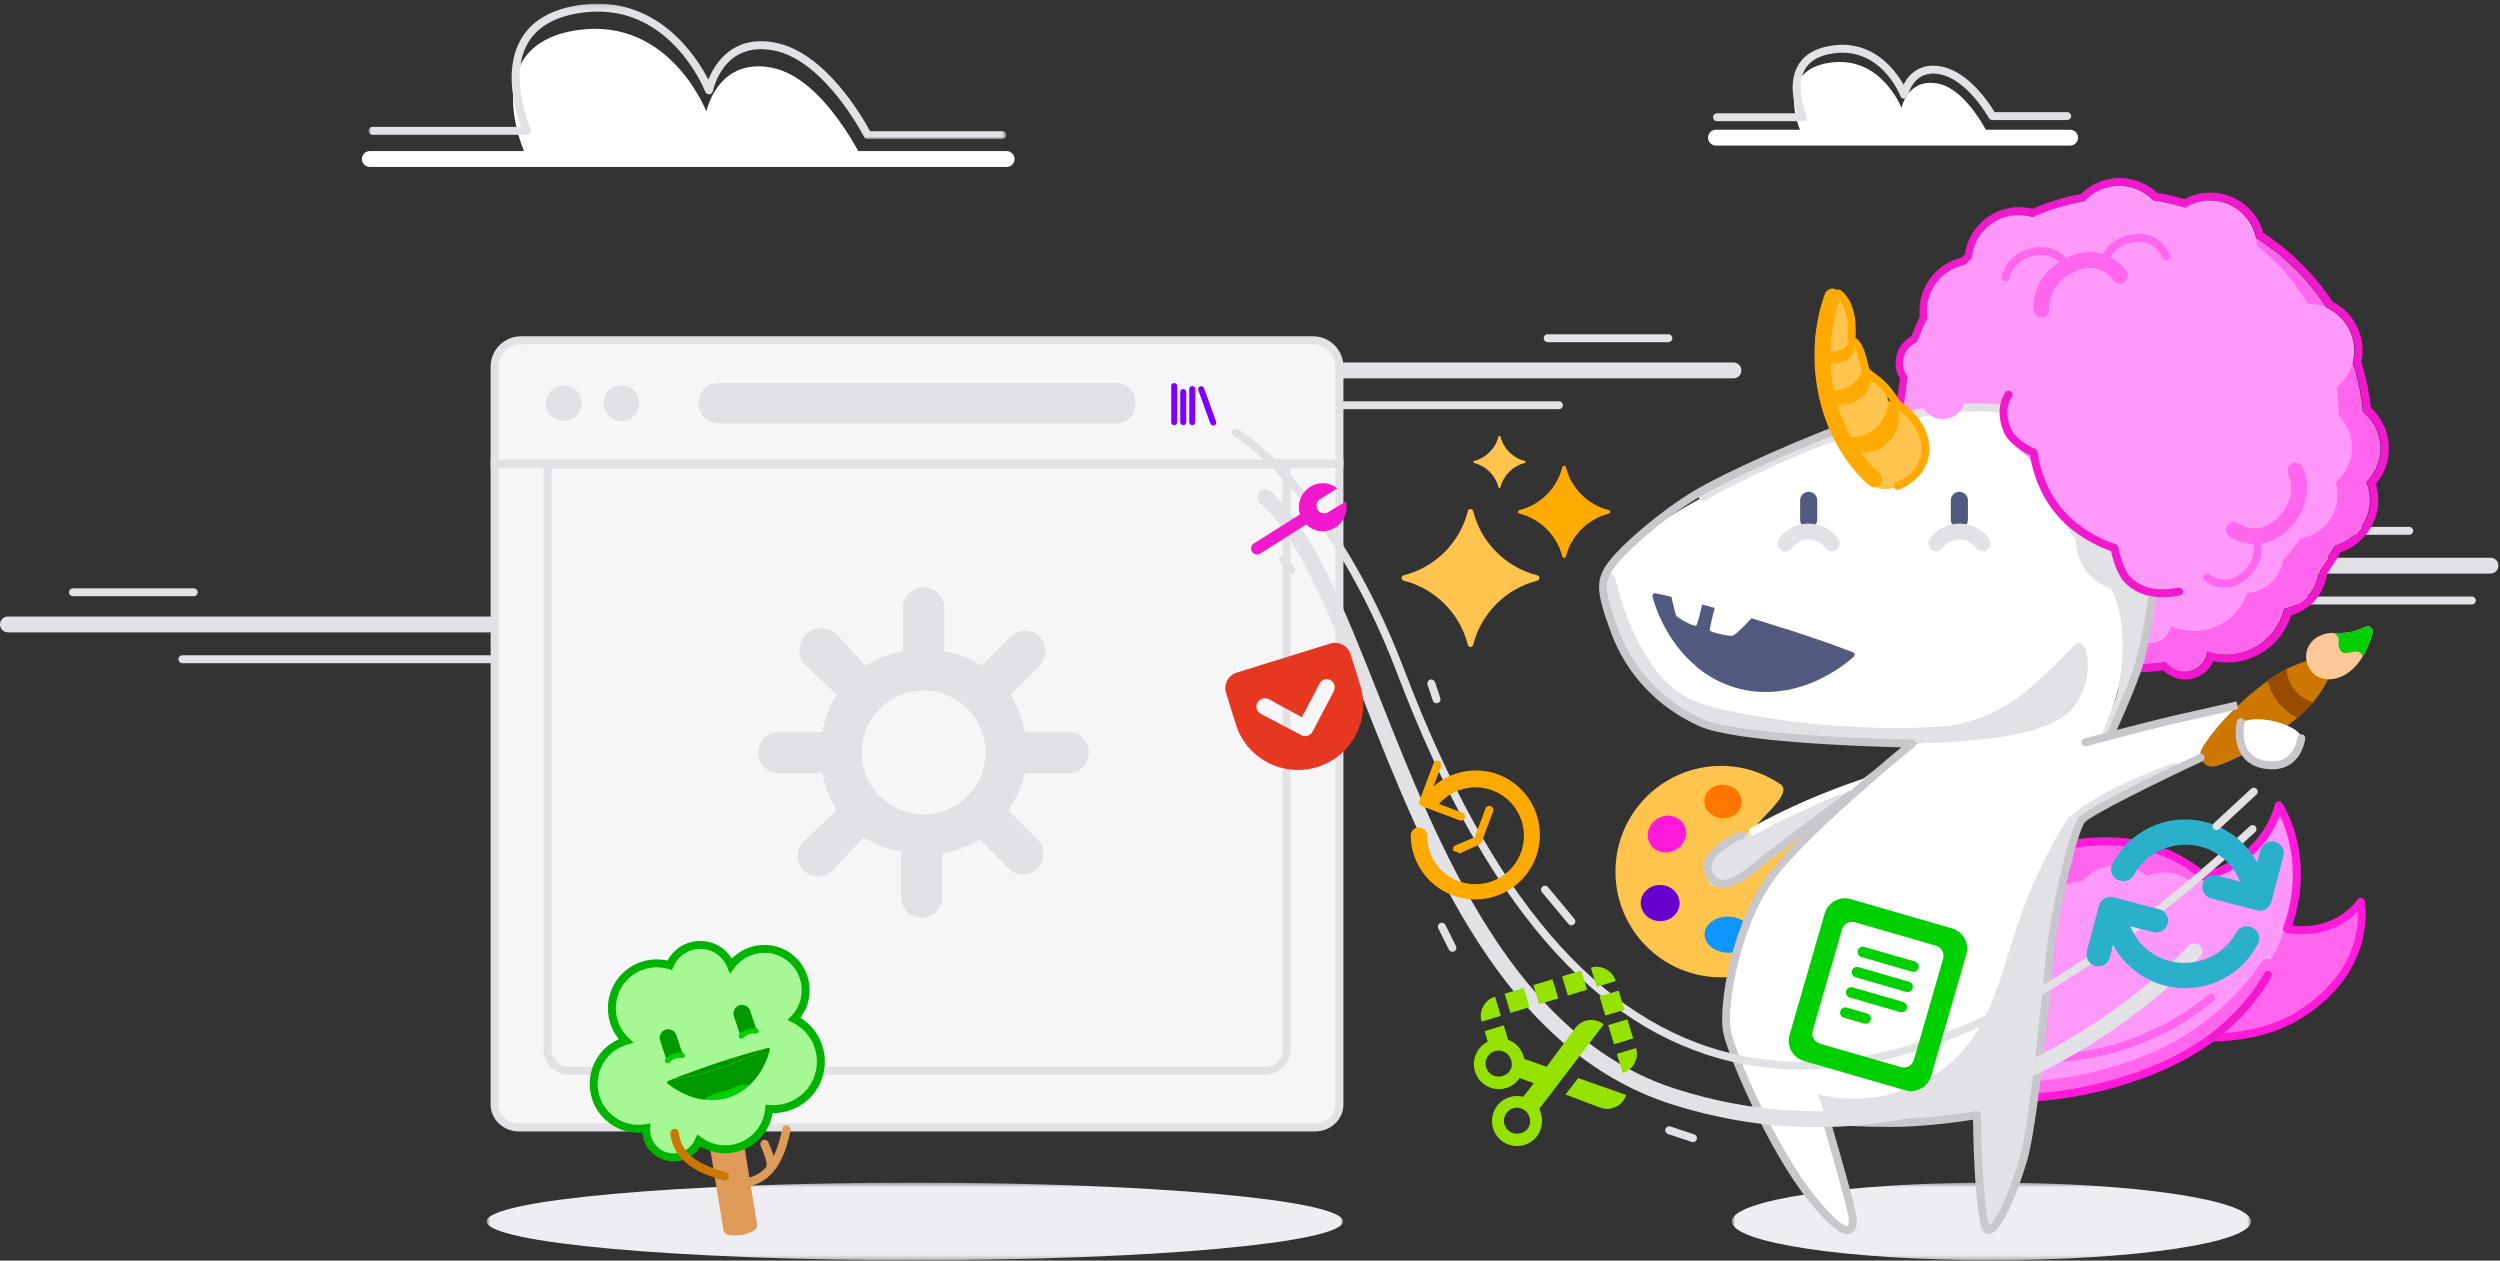 
<svg width="591px" height="298px" viewBox="0 0 591 298" version="1.1" xmlns="http://www.w3.org/2000/svg" xmlns:xlink="http://www.w3.org/1999/xlink">
    <rect x="0" y="0" width="591" height="298" fill="#333333" stroke="none"/>
    <!-- Generator: Sketch 44.1 (41455) - http://www.bohemiancoding.com/sketch -->
    <desc>Created with Sketch.</desc>
    <defs>
        <polygon id="path-1" points="123.385 18.75 0.655 18.75 0.655 0.426 123.385 0.426"></polygon>
        <polygon id="path-3" points="0.873 1.095 151.602 1.095 151.602 33.107 0.873 33.107 0.873 1.095"></polygon>
        <polygon id="path-5" points="203.12 18.75 0.655 18.75 0.655 0.426 203.12 0.426"></polygon>
        <path d="M5.057,17.418 C2.099,9.963 0.527,0.188 3.368,0.189 C3.624,0.189 3.919,0.27 4.249,0.439 C9.085,2.906 12.989,4.687 15.895,6.47 L15.895,17.418 L5.057,17.418 L5.057,17.418 Z" id="path-7"></path>
        <path d="M1.275,15.37 C0.046,9.133 0.242,1.103 2.366,1.104 C2.618,1.104 2.895,1.217 3.201,1.457 C6.525,4.067 9.261,6.035 11.263,7.843 L11.263,15.37 L1.275,15.37 L1.275,15.37 Z" id="path-9"></path>
        <path d="M0.179,13.187 C0.333,8.223 2.113,1.646 3.78,1.646 C4.026,1.646 4.271,1.791 4.508,2.106 C6.521,4.785 8.212,6.847 9.369,8.637 L9.369,13.187 L0.179,13.187 L0.179,13.187 Z" id="path-11"></path>
    </defs>
    <g id="Screens" stroke="none" stroke-width="1" fill="none" fill-rule="evenodd">
        <g id="Themes---1366px" transform="translate(-57, -210)">
            <g id="Page-1" transform="translate(57, 209)">
                <g id="Group-242" transform="translate(0, 0.78)">
                    <path d="M588.746,135.815 L474.956,135.815 C473.919,135.815 473.081,134.976 473.081,133.94 C473.081,132.903 473.919,132.065 474.956,132.065 L588.746,132.065 C589.783,132.065 590.621,132.903 590.621,133.94 C590.621,134.976 589.783,135.815 588.746,135.815" id="Fill-1" fill="#E1E1E6"></path>
                    <path d="M569.55,126.646 L519.17,126.646 C518.651,126.646 518.233,126.226 518.233,125.709 C518.233,125.191 518.651,124.771 519.17,124.771 L569.55,124.771 C570.067,124.771 570.487,125.191 570.487,125.709 C570.487,126.226 570.067,126.646 569.55,126.646" id="Fill-3" fill="#E1E1E6"></path>
                    <path d="M584.355,143.109 L413.108,143.109 C412.59,143.109 412.17,142.689 412.17,142.172 C412.17,141.654 412.59,141.234 413.108,141.234 L584.355,141.234 C584.873,141.234 585.293,141.654 585.293,142.172 C585.293,142.689 584.873,143.109 584.355,143.109" id="Fill-5" fill="#E1E1E6"></path>
                    <path d="M467.021,207.196 C467.021,207.196 460.337,215.831 468.118,225.997 C477.296,237.989 492.746,234.691 501.293,227.741 C518.693,213.588 529.51,225.185 529.51,225.185 C529.51,225.185 530.111,209.538 510.938,201.603 C491.762,193.664 467.021,207.196 467.021,207.196" id="Fill-7" fill="#FF66ED"></path>
                    <g id="Group-11" transform="translate(408.75, 279.375)">
                        <mask id="mask-2" fill="white">
                            <use xlink:href="#path-1"></use>
                        </mask>
                        <g id="Clip-10"></g>
                        <path d="M0.655,9.587 C0.655,4.528 28.13,0.426 62.022,0.426 C95.913,0.426 123.385,4.528 123.385,9.587 C123.385,14.648 95.913,18.75 62.022,18.75 C28.13,18.75 0.655,14.648 0.655,9.587" id="Fill-9" fill="#EDEDF2" mask="url(#mask-2)"></path>
                    </g>
                    <path d="M499.266,242.125 C499.266,242.125 491.164,234.805 497.031,223.424 C503.952,210.003 519.741,210.524 529.381,215.862 C548.999,226.724 557.603,213.404 557.603,213.404 C557.603,213.404 560.954,228.699 543.481,239.891 C526.006,251.082 499.266,242.125 499.266,242.125" id="Fill-12" fill="#FF66ED"></path>
                    <path d="M477.799,257.603 C477.799,257.603 463.592,252.331 465.304,234.648 C467.324,213.792 487.943,206.345 503.108,208.268 C533.984,212.18 538.225,190.587 538.225,190.587 C538.225,190.587 550.407,208.578 533.637,231.987 C516.87,255.397 477.799,257.603 477.799,257.603" id="Fill-14" fill="#FF99F9"></path>
                    <path d="M409.786,89.659 L295.994,89.659 C294.958,89.659 294.119,88.821 294.119,87.784 C294.119,86.747 294.958,85.909 295.994,85.909 L409.786,85.909 C410.823,85.909 411.661,86.747 411.661,87.784 C411.661,88.821 410.823,89.659 409.786,89.659" id="Fill-16" fill="#E1E1E6"></path>
                    <path d="M394.413,81.114 L365.868,81.114 C365.35,81.114 364.93,80.694 364.93,80.176 C364.93,79.659 365.35,79.239 365.868,79.239 L394.413,79.239 C394.93,79.239 395.35,79.659 395.35,80.176 C395.35,80.694 394.93,81.114 394.413,81.114" id="Fill-18" fill="#E1E1E6"></path>
                    <path d="M368.536,96.952 L197.287,96.952 C196.769,96.952 196.349,96.532 196.349,96.015 C196.349,95.497 196.769,95.077 197.287,95.077 L368.536,95.077 C369.054,95.077 369.474,95.497 369.474,96.015 C369.474,96.532 369.054,96.952 368.536,96.952" id="Fill-20" fill="#E1E1E6"></path>
                    <path d="M501.101,42.301 L501.101,42.301 C500.572,42.301 500.036,42.334 499.507,42.398 C496.648,42.749 493.985,44.048 491.942,46.077 C488.021,46.803 484.187,47.974 480.517,49.566 C479.484,49.306 478.419,49.176 477.345,49.176 C470.893,49.176 465.375,54.027 464.475,60.348 C464.214,60.603 463.957,60.856 463.704,61.114 C457.905,62.513 453.755,67.733 453.755,73.754 C453.755,74.174 453.782,74.601 453.832,75.066 C453.082,76.602 452.409,78.158 451.828,79.709 C449.544,80.988 448.11,83.397 448.11,86.059 C448.11,87.381 448.47,88.656 449.16,89.791 C448.98,90.871 448.843,91.887 448.738,92.881 C448.164,96.158 447.872,99.456 447.872,102.687 C447.872,133.823 473.205,159.156 504.343,159.156 C506.677,159.156 509.055,159.006 511.43,158.708 C512.786,160.064 514.637,160.848 516.568,160.848 C519.521,160.848 522.08,159.109 523.217,156.516 C524.267,156.732 525.337,156.841 526.412,156.841 C533.46,156.841 539.548,152.305 541.61,145.673 C546.184,144.411 549.56,140.51 550.127,135.738 C551.278,134.146 552.356,132.477 553.34,130.76 C559.144,128.823 562.884,122.986 562.13,116.847 C562.039,116.103 561.879,115.362 561.652,114.629 C563.998,111.863 565.076,108.293 564.63,104.659 C564.249,101.555 562.785,98.738 560.484,96.642 C560.096,93.001 559.339,89.367 558.23,85.823 C558.424,84.918 558.521,84.014 558.521,83.129 C558.521,78.263 555.763,73.782 551.449,71.564 C547.179,65.118 541.545,59.523 535.093,55.319 C533.563,49.728 528.41,45.747 522.545,45.747 C520.419,45.747 518.327,46.274 516.446,47.277 C514.312,46.66 512.149,46.178 509.992,45.837 C507.587,43.583 504.382,42.301 501.101,42.301 M501.101,44.176 C504.2,44.176 507.062,45.473 509.109,47.599 C511.71,47.978 514.237,48.558 516.684,49.302 C518.389,48.245 520.391,47.622 522.545,47.622 C527.919,47.622 532.4,51.428 533.447,56.491 C540.146,60.723 545.852,66.378 550.162,73.025 C553.985,74.785 556.646,78.644 556.646,83.129 C556.646,84.087 556.513,85.011 556.286,85.898 C557.492,89.633 558.319,93.539 558.694,97.576 C560.872,99.329 562.4,101.894 562.77,104.888 C563.209,108.466 561.89,111.848 559.502,114.19 C559.875,115.094 560.143,116.058 560.27,117.076 C560.957,122.661 557.372,127.778 552.079,129.181 C550.946,131.219 549.688,133.178 548.312,135.046 C547.98,139.636 544.562,143.345 540.099,144.089 C538.654,150.318 533.083,154.966 526.412,154.966 C524.921,154.966 523.487,154.73 522.14,154.3 C522.06,154.328 521.979,154.355 521.899,154.381 C521.499,156.978 519.275,158.973 516.568,158.973 C514.76,158.973 513.17,158.076 512.186,156.713 C509.625,157.083 507.007,157.281 504.343,157.281 C474.191,157.281 449.747,132.839 449.747,102.687 C449.747,99.428 450.049,96.241 450.596,93.138 C450.729,91.863 450.915,90.605 451.136,89.361 C450.425,88.445 449.985,87.308 449.985,86.059 C449.985,83.804 451.367,81.873 453.328,81.061 C454.027,79.107 454.847,77.217 455.764,75.387 C455.685,74.853 455.63,74.311 455.63,73.754 C455.63,68.329 459.515,63.816 464.655,62.828 C465.178,62.283 465.712,61.752 466.26,61.231 C466.745,55.531 471.519,51.051 477.345,51.051 C478.498,51.051 479.614,51.228 480.662,51.554 C484.519,49.819 488.614,48.552 492.872,47.813 C494.602,45.916 496.987,44.598 499.736,44.258 C500.195,44.204 500.651,44.176 501.101,44.176" id="Fill-22" fill="#F218CD"></path>
                    <path d="M525.606,104.619 C525.552,104.619 525.495,104.615 525.441,104.604 C520.11,103.663 512.942,96.543 512.64,96.241 C512.275,95.876 512.275,95.283 512.64,94.916 C513.006,94.55 513.6,94.55 513.966,94.916 C514.035,94.985 521.018,101.921 525.767,102.759 C526.275,102.849 526.617,103.334 526.527,103.844 C526.446,104.298 526.05,104.619 525.606,104.619" id="Fill-24" fill="#FF1AD9"></path>
                    <path d="M450.161,182.422 C450.161,182.422 407.426,198.135 404.977,202.188 C402.515,206.272 406.391,206.426 406.391,206.426 C407.803,207.131 452.985,199.365 452.985,199.365 L450.161,182.422 Z" id="Fill-26" fill="#E1E1E6"></path>
                    <path d="M476.724,259.775 C476.531,259.775 476.411,259.773 476.364,259.773 C475.329,259.754 474.504,258.899 474.523,257.864 C474.542,256.831 475.419,255.95 476.432,256.023 C476.602,256.021 492.748,256.211 509.535,248.688 C526.159,241.233 534.422,227.951 534.504,227.819 C535.044,226.934 536.203,226.661 537.08,227.195 C537.964,227.735 538.247,228.886 537.707,229.769 C537.352,230.354 528.799,244.16 511.069,252.108 C494.692,259.449 479.315,259.775 476.724,259.775" id="Fill-28" fill="#FF66ED"></path>
                    <path d="M115.666,149.712 L1.876,149.712 C0.839,149.712 0.001,148.874 0.001,147.837 C0.001,146.8 0.839,145.962 1.876,145.962 L115.666,145.962 C116.703,145.962 117.541,146.8 117.541,147.837 C117.541,148.874 116.703,149.712 115.666,149.712" id="Fill-30" fill="#E1E1E6"></path>
                    <path d="M45.793,141.169 L17.246,141.169 C16.729,141.169 16.309,140.749 16.309,140.231 C16.309,139.714 16.729,139.294 17.246,139.294 L45.793,139.294 C46.31,139.294 46.73,139.714 46.73,140.231 C46.73,140.749 46.31,141.169 45.793,141.169" id="Fill-32" fill="#E1E1E6"></path>
                    <path d="M214.373,157.007 L43.125,157.007 C42.608,157.007 42.188,156.587 42.188,156.07 C42.188,155.552 42.608,155.132 43.125,155.132 L214.373,155.132 C214.89,155.132 215.31,155.552 215.31,156.07 C215.31,156.587 214.89,157.007 214.373,157.007" id="Fill-34" fill="#E1E1E6"></path>
                    <path d="M116.917,109.77 L116.917,110.087 L116.917,261.333 C116.917,264.33 119.512,266.76 122.71,266.76 L310.861,266.76 C314.06,266.76 316.651,264.33 316.651,261.333 L316.651,110.087 L316.651,109.77 L116.917,109.77 Z" id="Fill-36" fill="#F6F6F8"></path>
                    <path d="M117.854,110.707 L117.854,261.333 C117.854,263.807 120.033,265.822 122.71,265.822 L310.861,265.822 C313.537,265.822 315.713,263.807 315.713,261.333 L315.713,110.707 L117.854,110.707 Z M310.861,267.697 L122.71,267.697 C118.998,267.697 115.979,264.841 115.979,261.333 L115.979,108.832 L317.588,108.832 L317.588,261.333 C317.588,264.841 314.57,267.697 310.861,267.697 L310.861,267.697 Z" id="Fill-38" fill="#E1E1E6"></path>
                    <path d="M316.652,108.865 L316.652,86.899 C316.652,83.449 313.854,80.652 310.404,80.652 L123.165,80.652 C119.715,80.652 116.917,83.449 116.917,86.899 L116.917,108.865 L116.917,109.769 L316.652,109.769 L316.652,108.865 Z" id="Fill-40" fill="#F6F6F8"></path>
                    <path d="M117.854,108.832 L315.713,108.832 L315.713,86.9 C315.713,83.972 313.332,81.59 310.403,81.59 L123.164,81.59 C120.237,81.59 117.854,83.972 117.854,86.9 L117.854,108.832 Z M317.588,110.707 L115.979,110.707 L115.979,86.9 C115.979,82.936 119.202,79.715 123.164,79.715 L310.403,79.715 C314.367,79.715 317.588,82.936 317.588,86.9 L317.588,110.707 Z" id="Fill-42" fill="#E1E1E6"></path>
                    <path d="M129.452,110.086 L129.452,248.3 C129.452,251.099 131.719,253.37 134.516,253.37 L299.077,253.37 C301.875,253.37 304.144,251.099 304.144,248.3 L304.144,110.086 L129.452,110.086 Z" id="Fill-44" fill="#F6F6F8"></path>
                    <path d="M130.389,111.024 L130.389,248.3 C130.389,250.58 132.24,252.433 134.516,252.433 L299.077,252.433 C301.354,252.433 303.206,250.58 303.206,248.3 L303.206,111.024 L130.389,111.024 Z M299.077,254.308 L134.516,254.308 C131.207,254.308 128.514,251.611 128.514,248.3 L128.514,109.149 L305.081,109.149 L305.081,248.3 C305.081,251.611 302.387,254.308 299.077,254.308 L299.077,254.308 Z" id="Fill-46" fill="#E1E1E6"></path>
                    <path d="M133.286,91.324 C135.617,91.324 137.505,93.212 137.505,95.542 C137.505,97.871 135.617,99.761 133.286,99.761 C130.957,99.761 129.067,97.871 129.067,95.542 C129.067,93.212 130.957,91.324 133.286,91.324" id="Fill-48" fill="#E1E1E6"></path>
                    <path d="M146.895,91.324 C149.223,91.324 151.112,93.212 151.112,95.542 C151.112,97.871 149.223,99.761 146.895,99.761 C144.564,99.761 142.676,97.871 142.676,95.542 C142.676,93.212 144.564,91.324 146.895,91.324" id="Fill-50" fill="#E1E1E6"></path>
                    <path d="M263.853,100.312 L169.756,100.312 C167.236,100.312 165.191,98.266 165.191,95.745 L165.191,95.34 C165.191,92.816 167.236,90.772 169.756,90.772 L263.853,90.772 C266.377,90.772 268.421,92.816 268.421,95.34 L268.421,95.745 C268.421,98.268 266.377,100.312 263.853,100.312" id="Fill-52" fill="#E1E1E6"></path>
                    <path d="M559.385,114.19 C561.772,111.848 563.092,108.465 562.652,104.888 C562.284,101.894 560.754,99.329 558.575,97.577 C555.997,69.822 532.655,48.09 504.227,48.09 C474.075,48.09 449.63,72.533 449.63,102.687 C449.63,132.839 474.075,157.281 504.227,157.281 C506.891,157.281 509.507,157.082 512.07,156.715 C513.052,158.076 514.644,158.972 516.452,158.972 C519.159,158.972 521.381,156.977 521.78,154.382 C521.861,154.354 521.942,154.328 522.022,154.302 C523.37,154.729 524.805,154.965 526.295,154.965 C532.965,154.965 538.537,150.319 539.981,144.089 C544.444,143.344 547.862,139.635 548.194,135.045 C549.572,133.178 550.83,131.219 551.962,129.18 C557.254,127.778 560.839,122.663 560.152,117.075 C560.027,116.057 559.757,115.094 559.385,114.19" id="Fill-54" fill="#FF66ED"></path>
                    <path d="M552.12,114.171 C554.569,112.193 556.11,109.148 556.022,105.762 C555.95,102.925 554.75,100.385 552.872,98.547 C552.98,72.336 533.105,49.878 506.501,47.296 C478.28,44.556 453.182,65.215 450.442,93.434 C447.705,121.654 468.362,146.751 496.582,149.491 C499.074,149.733 501.542,149.781 503.974,149.671 C504.769,151.034 506.177,152.018 507.87,152.181 C510.403,152.427 512.666,150.764 513.274,148.369 C513.352,148.351 513.429,148.336 513.508,148.315 C514.73,148.84 516.052,149.193 517.447,149.328 C523.689,149.931 529.325,146.089 531.244,140.389 C535.489,140.097 539.025,136.94 539.75,132.672 C541.209,131.05 542.565,129.331 543.81,127.525 C548.891,126.695 552.71,122.232 552.575,116.941 C552.549,115.977 552.388,115.051 552.12,114.171" id="Fill-56" fill="#FF99F9"></path>
                    <path d="M480.139,251.51 C466.943,251.51 457.206,248.605 457.08,248.57 C456.584,248.42 456.306,247.895 456.456,247.4 C456.606,246.905 457.125,246.625 457.626,246.775 C457.782,246.822 473.453,251.489 491.88,248.81 C510.224,246.145 521.993,235.443 522.109,235.334 C522.494,234.983 523.084,235.006 523.435,235.387 C523.785,235.767 523.763,236.36 523.382,236.71 C522.891,237.168 511.094,247.913 492.15,250.666 C487.96,251.273 483.908,251.51 480.139,251.51" id="Fill-58" fill="#FF66ED"></path>
                    <path d="M404.471,231.15 C418.211,232.487 430.434,222.433 431.771,208.691 C432.198,204.304 431.418,200.089 429.817,196.294 C427.77,191.447 416.426,208.155 411.665,203.811 C406.905,199.466 425.452,188.631 420.887,185.597 C417.517,183.358 413.619,181.811 409.312,181.391 C395.57,180.055 383.347,190.108 382.01,203.85 C380.675,217.592 390.731,229.813 404.471,231.15" id="Fill-60" fill="#FFC44D"></path>
                    <path d="M407.715,185.736 C410.151,185.973 411.955,187.936 411.741,190.12 C411.529,192.304 409.382,193.883 406.947,193.647 C404.509,193.409 402.705,191.446 402.917,189.263 C403.131,187.079 405.278,185.5 407.715,185.736" id="Fill-62" fill="#FF7700"></path>
                    <path d="M389.978,199.511 C388.887,197.419 389.828,194.773 392.08,193.601 C394.33,192.43 397.037,193.174 398.129,195.266 C399.218,197.361 398.277,200.008 396.027,201.18 C393.775,202.352 391.067,201.604 389.978,199.511" id="Fill-64" fill="#FF1AD9"></path>
                    <path d="M387.872,213.572 C387.94,211.213 390.049,209.361 392.586,209.432 C395.123,209.503 397.125,211.474 397.058,213.833 C396.99,216.19 394.881,218.044 392.344,217.973 C389.807,217.901 387.807,215.931 387.872,213.572" id="Fill-66" fill="#6600CC"></path>
                    <path d="M402.96,221.019 C403.028,218.66 405.57,216.821 408.638,216.907 C411.707,216.995 414.141,218.975 414.073,221.334 C414.008,223.693 411.465,225.534 408.396,225.446 C405.328,225.36 402.895,223.378 402.96,221.019" id="Fill-68" fill="#0D96FF"></path>
                    <path d="M417.257,212.137 C417.325,209.778 419.434,207.925 421.973,207.997 C424.508,208.068 426.51,210.038 426.443,212.397 C426.375,214.754 424.266,216.61 421.731,216.537 C419.192,216.466 417.191,214.495 417.257,212.137" id="Fill-70" fill="#00D000"></path>
                    <path d="M441.295,101.131 C422.2,107.389 390.246,121.613 381.246,133.315 C375.734,140.481 391.872,164.877 400.31,168.002 C426.878,177.842 482.108,178.892 498.344,152.065 C514.581,125.237 498.674,82.326 441.295,101.131" id="Fill-72" fill="#FFFFFF"></path>
                    <path d="M87.435,36.145 L123.962,36.145 C123.962,36.145 112.533,10.604 136.796,7.298 C158.435,4.352 166.989,26.59 166.989,26.59 C166.989,26.59 169.556,13.761 182.424,16.215 C195.114,18.634 204.483,39.045 204.483,39.045 L236.289,39.045" id="Fill-74" fill="#FFFFFF"></path>
                    <g id="Group-78" transform="translate(86.25, 0)">
                        <mask id="mask-4" fill="white">
                            <use xlink:href="#path-3"></use>
                        </mask>
                        <g id="Clip-77"></g>
                        <path d="M150.665,33.107 L118.857,33.107 C118.505,33.107 118.18,32.908 118.021,32.593 C117.929,32.411 108.71,14.441 96.625,12.137 C84.803,9.891 82.381,21.287 82.283,21.775 C82.201,22.185 81.862,22.491 81.445,22.525 C81.01,22.556 80.639,22.316 80.489,21.928 C80.468,21.874 78.337,16.433 73.657,11.436 C67.454,4.815 59.928,2.053 51.297,3.229 C45.003,4.086 40.675,6.568 38.429,10.601 C33.91,18.718 39.14,30.645 39.192,30.763 C39.322,31.054 39.297,31.39 39.123,31.658 C38.95,31.922 38.654,32.083 38.337,32.083 L1.81,32.083 C1.293,32.083 0.873,31.663 0.873,31.146 C0.873,30.628 1.293,30.208 1.81,30.208 L36.95,30.208 C35.641,26.71 32.701,17.046 36.788,9.696 C39.335,5.113 44.131,2.314 51.044,1.373 C68.969,-1.082 78.282,13.369 81.205,19.043 C82.737,15.242 86.954,8.383 96.976,10.296 C108.914,12.572 117.764,28.123 119.425,31.232 L150.665,31.232 C151.182,31.232 151.602,31.652 151.602,32.17 C151.602,32.687 151.182,33.107 150.665,33.107" id="Fill-76" fill="#E1E1E6" mask="url(#mask-4)"></path>
                    </g>
                    <path d="M237.966,39.686 L87.429,39.686 C86.392,39.686 85.554,38.848 85.554,37.811 C85.554,36.774 86.392,35.936 87.429,35.936 L237.966,35.936 C239.002,35.936 239.841,36.774 239.841,37.811 C239.841,38.848 239.002,39.686 237.966,39.686" id="Fill-79" fill="#FFFFFF"></path>
                    <path d="M468.486,249.767 C468.955,249.828 469.437,249.887 469.932,249.945 C470.187,249.975 470.42,250.11 470.573,250.316 C472.551,252.965 474.807,254.634 476.35,255.568 C476.628,255.735 476.8,256.035 476.804,256.359 C476.806,256.682 476.644,256.985 476.369,257.16 C476.174,257.285 475.936,257.514 475.93,257.882 C475.926,258.133 476.018,258.369 476.191,258.551 C476.365,258.729 476.599,258.832 476.849,258.836 L477.194,258.838 C480.038,258.838 495.05,258.472 511.156,251.253 C515.048,249.506 518.819,247.316 522.357,244.743 C522.513,244.631 522.698,244.569 522.891,244.565 C531.119,244.406 538.034,242.566 543.445,239.101 C556.561,230.7 557.607,220.113 557.393,215.683 C554.976,218.165 549.507,222.215 540.475,220.743 C540.199,220.7 539.958,220.535 539.817,220.295 C539.674,220.053 539.648,219.763 539.742,219.5 C544.315,206.837 540.843,196.963 538.941,192.999 C537.466,196.97 533.082,205.11 521.331,208.34 C521.026,208.419 520.705,208.351 520.469,208.145 C517.85,205.882 514.681,203.971 511.047,202.468 C493.368,195.15 470.393,206.733 468.123,207.924 C467.301,209.094 462.801,216.281 468.95,224.872 C469.146,225.144 469.18,225.5 469.041,225.804 C467.802,228.542 467.016,231.545 466.707,234.737 C466.206,239.902 467.08,244.487 469.304,248.362 C469.48,248.672 469.467,249.056 469.268,249.35 C469.092,249.613 468.8,249.767 468.49,249.767 L468.486,249.767 Z M477.194,260.713 L476.896,260.711 C476.065,260.698 475.364,260.392 474.843,259.852 C474.321,259.31 474.042,258.6 474.055,257.85 C474.063,257.383 474.188,256.94 474.415,256.55 C472.902,255.521 471.029,253.966 469.317,251.76 C462.37,250.927 457.797,249.618 457.289,249.47 C456.289,249.168 455.727,248.118 456.027,247.128 C456.327,246.142 457.377,245.582 458.363,245.876 C458.401,245.889 461.616,246.845 466.821,247.642 C465.036,243.798 464.371,239.407 464.839,234.558 C465.151,231.35 465.916,228.313 467.118,225.521 C460.201,215.355 466.681,206.711 466.746,206.625 C466.827,206.522 466.926,206.437 467.041,206.373 C468.066,205.815 492.404,192.725 511.765,200.737 C515.406,202.243 518.615,204.148 521.307,206.398 C535.264,202.312 537.749,190.524 537.773,190.406 C537.846,190.035 538.135,189.742 538.506,189.667 C538.876,189.592 539.258,189.75 539.468,190.061 C539.806,190.56 547.473,202.192 541.885,219.047 C552.346,220.228 557.084,213.202 557.286,212.893 C557.495,212.574 557.87,212.409 558.241,212.482 C558.612,212.55 558.908,212.835 558.989,213.202 C559.023,213.362 562.274,229.267 544.456,240.678 C538.816,244.293 531.672,246.228 523.221,246.433 C519.648,249.009 515.847,251.205 511.921,252.963 C495.469,260.34 480.106,260.713 477.194,260.713 L477.194,260.713 Z" id="Fill-81" fill="#FF1AD9"></path>
                    <path d="M500.552,117.782 C500.552,117.782 510.544,144.82 495.519,177.48 C480.748,209.594 484.224,243.84 479.989,255.844 C475.753,267.844 421.34,263.73 414.334,256.549 C397.789,239.597 415.535,183.522 478.648,165.488 C497.55,160.086 500.552,117.782 500.552,117.782" id="Fill-83" fill="#FFFFFF"></path>
                    <path d="M495.15,184.689 C495.15,184.689 487.35,197.293 486.15,211.693 C484.95,226.095 481.35,257.898 481.35,257.898 C481.35,257.898 477.75,261.498 464.548,263.898 C451.346,266.298 427.343,263.898 421.943,262.098 C416.541,260.298 419.018,257.973 419.018,257.973 C419.018,257.973 413.993,252.123 425.993,257.523 C437.995,262.925 457.346,259.698 466.948,244.696 C476.548,229.695 474.148,212.293 495.15,184.689" id="Fill-85" fill="#E1E1E6"></path>
                    <path d="M482.8,245.002 C482.8,245.002 481.335,267.007 477.891,277.318 C474.447,287.63 470.325,292.824 468.503,291.384 C466.68,289.948 467.991,257.685 467.991,257.685 L482.8,245.002 Z" id="Fill-87" fill="#E1E1E6"></path>
                    <path d="M410.24,243.797 C410.24,243.797 413.542,265.999 425.342,279.762 C432.418,288.014 436.817,292.641 438.182,290.764 C439.549,288.887 429.564,258.18 429.564,258.18 L410.24,243.797 Z" id="Fill-89" fill="#FFFFFF"></path>
                    <path d="M427.571,116.484 C428.691,116.484 429.598,117.391 429.598,118.511 L429.598,123.058 C429.598,124.177 428.691,125.087 427.571,125.087 C426.452,125.087 425.545,124.177 425.545,123.058 L425.545,118.511 C425.535,117.391 426.445,116.484 427.571,116.484" id="Fill-91" fill="#535A80"></path>
                    <path d="M433.043,130.556 C432.433,130.556 431.837,130.259 431.477,129.716 C431.406,129.611 430.088,127.743 427.571,127.743 C425.016,127.743 423.688,129.68 423.675,129.701 C423.113,130.569 421.95,130.818 421.082,130.254 C420.212,129.689 419.965,128.529 420.529,127.661 C420.626,127.511 422.961,123.993 427.571,123.993 C432.182,123.993 434.516,127.511 434.614,127.661 C435.178,128.529 434.931,129.689 434.061,130.254 C433.746,130.458 433.393,130.556 433.043,130.556" id="Fill-93" fill="#E1E1E6"></path>
                    <path d="M463.196,116.484 C464.316,116.484 465.223,117.391 465.223,118.511 L465.223,123.058 C465.223,124.177 464.316,125.087 463.196,125.087 C462.077,125.087 461.17,124.177 461.17,123.058 L461.17,118.511 C461.16,117.391 462.07,116.484 463.196,116.484" id="Fill-95" fill="#535A80"></path>
                    <path d="M468.668,130.556 C468.058,130.556 467.462,130.259 467.102,129.716 C467.031,129.611 465.713,127.743 463.196,127.743 C460.641,127.743 459.313,129.68 459.3,129.701 C458.736,130.569 457.575,130.818 456.707,130.254 C455.837,129.689 455.59,128.529 456.154,127.661 C456.251,127.511 458.586,123.993 463.196,123.993 C467.807,123.993 470.141,127.511 470.239,127.661 C470.803,128.529 470.556,129.689 469.686,130.254 C469.371,130.458 469.018,130.556 468.668,130.556" id="Fill-97" fill="#E1E1E6"></path>
                    <path d="M499.62,44.258 C505.723,43.51 511.277,47.847 512.027,53.95 C512.779,60.053 508.438,65.609 502.335,66.359 C496.232,67.109 490.678,62.77 489.928,56.667 C489.178,50.564 493.517,45.008 499.62,44.258" id="Fill-99" fill="#FF99F9"></path>
                    <path d="M448.145,176.067 C427.773,176.067 405.151,172.519 397.595,168.743 C383.321,161.605 378.451,138.929 378.253,137.969 C378.039,136.954 378.689,135.96 379.704,135.75 C380.714,135.529 381.708,136.187 381.922,137.202 C381.967,137.421 386.626,159.066 399.273,165.388 C407.898,169.701 445.063,174.951 467.789,170.845 C468.819,170.663 469.783,171.34 469.968,172.356 C470.15,173.376 469.475,174.351 468.455,174.537 C462.513,175.609 455.474,176.067 448.145,176.067" id="Fill-101" fill="#E1E1E6"></path>
                    <path d="M398.434,167.065 C398.434,167.065 434.01,176.63 458.434,172.377 C473.694,169.722 478.553,164.682 490.35,152.886 C493.95,149.286 495.739,162.323 489.15,168.488 C475.309,181.441 407.886,174.715 398.434,167.065" id="Fill-103" fill="#E1E1E6"></path>
                    <path d="M402.59,118.72 C402.27,118.72 401.957,118.555 401.78,118.257 C401.52,117.81 401.67,117.237 402.116,116.972 C404.133,115.791 451.863,88.067 480.742,97.54 C481.231,97.701 481.502,98.23 481.338,98.723 C481.179,99.214 480.647,99.482 480.155,99.319 C452.088,90.118 403.554,118.303 403.065,118.592 C402.916,118.678 402.753,118.72 402.59,118.72" id="Fill-105" fill="#E1E1E6"></path>
                    <path d="M481.95,97.679 C481.95,97.679 477.898,112.233 491.7,129.035 C497.649,136.276 502.267,141.278 501.752,154.687 C501.152,170.288 493.95,179.89 493.95,179.89 L497.55,176.288 C497.55,176.288 511.952,150.637 507.752,128.283 C503.077,103.402 481.95,97.679 481.95,97.679" id="Fill-107" fill="#E1E1E6"></path>
                    <path d="M514.684,128.003 C514.684,134.605 509.332,139.956 502.731,139.956 C496.129,139.956 490.777,134.605 490.777,128.003 C490.777,121.401 496.129,116.05 502.731,116.05 C509.332,116.05 514.684,121.401 514.684,128.003" id="Fill-109" fill="#E1E1E6"></path>
                    <path d="M360.441,109.185 C357.633,108.473 355.428,106.268 354.715,103.459 C354.648,103.187 354.297,103.187 354.229,103.459 C353.517,106.268 351.312,108.473 348.501,109.185 C348.228,109.253 348.228,109.605 348.501,109.675 C351.312,110.385 353.517,112.588 354.229,115.399 C354.297,115.673 354.648,115.673 354.715,115.399 C355.428,112.588 357.633,110.385 360.441,109.675 C360.715,109.605 360.715,109.253 360.441,109.185" id="Fill-111" fill="#FFC44D"></path>
                    <path d="M380.305,120.803 C375.347,119.545 371.445,115.643 370.187,110.688 C370.061,110.212 369.446,110.212 369.328,110.688 C368.08,115.643 364.178,119.545 359.213,120.794 C358.735,120.92 358.735,121.537 359.213,121.653 C364.17,122.911 368.072,126.813 369.328,131.77 C369.456,132.248 370.071,132.248 370.187,131.77 C371.445,126.813 375.347,122.911 380.305,121.653 C380.783,121.537 380.783,120.92 380.305,120.803" id="Fill-113" fill="#FFAA00"></path>
                    <path d="M363.398,136.217 C355.985,134.344 350.152,128.502 348.269,121.088 C348.093,120.375 347.176,120.375 346.99,121.088 C345.117,128.502 339.273,134.335 331.859,136.217 C331.147,136.393 331.147,137.31 331.859,137.496 C339.273,139.369 345.106,145.212 346.99,152.625 C347.165,153.338 348.082,153.338 348.269,152.625 C350.14,145.212 355.985,139.379 363.398,137.496 C364.111,137.31 364.111,136.393 363.398,136.217" id="Fill-115" fill="#FFC44D"></path>
                    <path d="M475.948,96.33 C475.948,96.33 482.03,87.753 492.602,87.328 C505.067,86.829 513.785,99.204 513.879,108.307 C514.076,126.836 527.158,127.584 527.158,127.584 C527.158,127.584 511.504,136.835 494.85,127.383 C479.94,118.921 475.948,96.33 475.948,96.33" id="Fill-117" fill="#FF99F9"></path>
                    <path d="M483.602,224.481 C483.544,224.481 483.484,224.476 483.424,224.464 C482.915,224.367 482.582,223.876 482.679,223.368 C488.929,190.786 502.408,160.015 502.545,159.708 C502.753,159.235 503.3,159.018 503.78,159.23 C504.253,159.44 504.469,159.991 504.259,160.465 C504.124,160.771 490.729,191.356 484.52,223.72 C484.434,224.17 484.04,224.481 483.602,224.481" id="Fill-119" fill="#E1E1E6"></path>
                    <path d="M486.434,194.557 C486.434,194.557 529.704,175.259 531.822,171.023 C533.941,166.786 532.115,167.493 530.204,167.022 C528.292,166.552 499.375,173.858 483.611,177.612 L486.434,194.557 Z" id="Fill-121" fill="#FFFFFF"></path>
                    <path d="M421.985,151.355 C419.469,150.79 416.838,150.04 414.194,149.285 C416.827,150.02 419.469,150.79 421.985,151.355 C424.482,151.964 426.873,152.307 428.89,152.722 C426.873,152.307 424.462,151.975 421.985,151.355 M399.989,144.072 C401.906,144.832 404.114,145.867 406.529,146.723 C404.097,145.861 401.906,144.832 399.989,144.072 M438.044,154.415 C437.272,154.1 436.488,153.815 435.723,153.535 C434.591,153.112 433.452,152.705 432.337,152.285 L426.56,150.323 C422.711,149.037 418.822,147.877 414.952,146.652 C411.044,145.553 407.156,144.393 403.229,143.356 L397.325,141.832 C396.175,141.573 395.034,141.301 393.888,141.04 C393.875,141.033 393.852,141.02 393.843,141.012 C393.018,140.819 392.202,140.643 391.372,140.463 C391.278,140.435 391.169,140.455 391.059,140.487 C390.736,140.598 390.556,140.969 390.661,141.307 L390.892,142.072 C391.421,143.828 392.013,145.381 392.679,146.738 C393.32,148.12 394.008,149.347 394.732,150.515 C396.157,152.81 397.728,154.658 399.365,156.305 C399.813,156.743 400.282,157.103 400.743,157.497 C401.034,157.402 401.319,157.347 401.596,157.313 C401.305,157.373 401.013,157.424 400.719,157.523 C400.734,157.529 400.73,157.544 400.745,157.55 C400.73,157.544 400.724,157.561 400.707,157.555 C403.582,160.012 406.666,161.699 409.974,162.702 C410.019,162.717 410.077,162.751 410.124,162.764 L410.14,162.77 L410.156,162.773 C410.202,162.788 410.27,162.792 410.315,162.803 C413.632,163.778 417.136,164.058 420.886,163.58 C420.875,163.559 420.875,163.559 420.858,163.555 C420.875,163.559 420.875,163.559 420.896,163.548 C421.495,163.473 422.071,163.424 422.682,163.317 C424.94,162.817 427.265,162.151 429.736,161 C430.964,160.415 432.211,159.766 433.527,158.952 C434.814,158.18 436.179,157.192 437.585,156.012 L438.202,155.482 C438.277,155.403 438.352,155.322 438.385,155.215 C438.509,154.91 438.348,154.538 438.044,154.415" id="Fill-123" fill="#535A80"></path>
                    <path d="M394.759,137.81 C395.276,137.325 402.671,139.232 402.902,139.577 C403.133,139.923 401.522,147.639 400.976,148.074 C400.431,148.505 396.491,146.214 396.253,145.747 C396.013,145.28 394.266,138.27 394.759,137.81" id="Fill-125" fill="#FFFFFF"></path>
                    <path d="M406.648,140.136 C407.165,139.65 416.912,142.101 417.142,142.448 C417.373,142.795 411.217,149.798 409.642,150.475 C409.001,150.748 404.48,149.74 404.24,149.273 C404.002,148.806 406.155,140.595 406.648,140.136" id="Fill-127" fill="#FFFFFF"></path>
                    <path d="M551.358,158.227 C551.358,158.227 551.349,158.27 551.324,158.35 C551.304,158.433 551.266,158.551 551.219,158.703 C551.17,158.857 551.103,159.033 551.03,159.247 C550.947,159.451 550.859,159.695 550.75,159.953 C550.314,160.99 549.614,162.372 548.622,163.838 C547.634,165.308 546.357,166.87 544.835,168.344 C544.076,169.085 543.25,169.797 542.39,170.495 C541.964,170.849 541.524,171.19 541.087,171.543 C540.644,171.884 540.206,172.235 539.754,172.568 C538.857,173.251 537.939,173.902 537.025,174.532 C536.112,175.162 535.194,175.758 534.294,176.317 C532.492,177.44 530.742,178.398 529.196,179.159 C527.647,179.92 526.299,180.481 525.327,180.841 C524.842,181.017 524.454,181.15 524.186,181.235 C523.915,181.319 523.767,181.358 523.767,181.358 C522.239,181.775 520.664,180.869 520.248,179.341 C520.049,178.598 520.16,177.841 520.501,177.215 C520.501,177.215 520.574,177.082 520.719,176.838 C520.863,176.596 521.084,176.249 521.369,175.82 C521.943,174.959 522.804,173.778 523.906,172.452 C525.007,171.125 526.347,169.645 527.859,168.155 C528.614,167.41 529.405,166.655 530.231,165.916 C531.059,165.175 531.907,164.435 532.777,163.724 C533.208,163.36 533.652,163.015 534.087,162.663 C534.53,162.322 534.967,161.971 535.411,161.641 C536.29,160.968 537.176,160.33 538.072,159.766 C539.859,158.628 541.676,157.754 543.337,157.133 C544.992,156.513 546.502,156.155 547.612,155.973 C547.885,155.924 548.144,155.896 548.362,155.864 C548.589,155.843 548.776,155.817 548.937,155.808 C549.095,155.795 549.217,155.789 549.303,155.785 C549.385,155.782 549.432,155.782 549.432,155.782 C550.539,155.797 551.422,156.704 551.407,157.808 C551.405,157.951 551.388,158.097 551.358,158.227" id="Fill-129" fill="#CC7700"></path>
                    <path d="M536.078,161.138 C536.777,164.022 538.453,166.626 540.825,168.505 C541.525,169.06 542.275,169.538 543.058,169.943 C543.679,169.422 544.275,168.891 544.836,168.345 C545.545,167.657 546.199,166.952 546.799,166.245 C543.822,165.358 541.401,162.883 540.737,159.771 C540.64,159.308 540.578,158.833 540.559,158.353 C539.734,158.768 538.9,159.238 538.071,159.767 C537.4,160.187 536.738,160.65 536.078,161.138" id="Fill-131" fill="#994C00"></path>
                    <path d="M546.703,159.257 C549.312,162.201 557.46,161.871 560.895,149.877 C561.193,148.836 560.106,147.931 559.142,148.422 C557.524,149.245 555.154,150.023 552.154,149.841 C546.154,149.474 543.081,155.164 546.703,159.257" id="Fill-133" fill="#FFC899"></path>
                    <path d="M552.041,150.099 C553.729,151.411 552.185,151.856 553.177,153.791 C554.317,156.009 557.37,152.669 558.587,155.36 C559.468,153.899 560.255,152.101 560.885,149.913 C561.189,148.861 560.085,147.946 559.108,148.439 C557.488,149.257 555.131,150.022 552.154,149.84 C552.004,149.831 551.855,149.825 551.709,149.825 C551.818,149.919 551.927,150.011 552.041,150.099" id="Fill-135" fill="#00D000"></path>
                    <path d="M529.699,170.963 C527.585,171.914 530.201,180.509 535.474,181.01 C540.75,181.512 543.763,177.243 544.014,174.732 C544.265,172.22 534.722,168.704 529.699,170.963" id="Fill-137" fill="#FFFFFF"></path>
                    <path d="M416.431,195.968 C416.431,195.968 406.698,199.557 404.979,202.188 C403.121,205.034 403.031,209.494 405.151,209.721 C409.528,210.19 418.589,202.066 418.589,202.066 L416.431,195.968 Z" id="Fill-139" fill="#E1E1E6"></path>
                    <path d="M477.779,73.755 C477.779,79.903 472.795,84.886 466.647,84.886 C460.497,84.886 455.513,79.903 455.513,73.755 C455.513,67.606 460.497,62.623 466.647,62.623 C472.795,62.623 477.779,67.606 477.779,73.755" id="Fill-141" fill="#FF99F9"></path>
                    <path d="M488.361,62.184 C488.361,68.332 483.377,73.316 477.229,73.316 C471.079,73.316 466.095,68.332 466.095,62.184 C466.095,56.036 471.079,51.052 477.229,51.052 C483.377,51.052 488.361,56.036 488.361,62.184" id="Fill-143" fill="#FF99F9"></path>
                    <path d="M455.279,91.472 C452.29,91.472 449.868,89.049 449.868,86.059 C449.868,83.072 452.29,80.647 455.279,80.647 C458.269,80.647 460.692,83.072 460.692,86.059 C460.692,89.049 458.269,91.472 455.279,91.472" id="Fill-145" fill="#FF99F9"></path>
                    <path d="M485.931,109.863 C479.792,110.184 474.555,105.464 474.235,99.326 C473.916,93.183 478.633,87.948 484.774,87.629 C490.913,87.309 496.15,92.026 496.47,98.169 C496.791,104.307 492.071,109.544 485.931,109.863" id="Fill-147" fill="#FF99F9"></path>
                    <path d="M509.619,118.321 C515.722,117.572 521.278,121.909 522.026,128.012 C522.778,134.116 518.437,139.671 512.336,140.421 C506.233,141.171 500.677,136.832 499.927,130.729 C499.179,124.626 503.516,119.071 509.619,118.321" id="Fill-149" fill="#FF99F9"></path>
                    <path d="M459.263,99.285 C456.274,99.285 453.852,96.861 453.852,93.872 C453.852,90.883 456.274,88.461 459.263,88.461 C462.254,88.461 464.676,90.883 464.676,93.872 C464.676,96.861 462.254,99.285 459.263,99.285" id="Fill-151" fill="#FF99F9"></path>
                    <path d="M499.151,204.884 C505.254,204.134 510.808,208.472 511.558,214.576 C512.31,220.679 507.969,226.234 501.866,226.982 C495.763,227.734 490.209,223.394 489.459,217.291 C488.709,211.189 493.048,205.634 499.151,204.884" id="Fill-153" fill="#FF99F9"></path>
                    <path d="M521.547,216.363 C521.547,221.843 517.105,226.285 511.626,226.285 C506.145,226.285 501.704,221.843 501.704,216.363 C501.704,210.884 506.145,206.442 511.626,206.442 C517.105,206.442 521.547,210.884 521.547,216.363" id="Fill-155" fill="#FF99F9"></path>
                    <path d="M556.529,83.13 C556.529,89.278 551.545,94.261 545.397,94.261 C539.247,94.261 534.263,89.278 534.263,83.13 C534.263,76.981 539.247,71.998 545.397,71.998 C551.545,71.998 556.529,76.981 556.529,83.13" id="Fill-157" fill="#FF99F9"></path>
                    <path d="M533.56,58.755 C533.56,64.903 528.576,69.886 522.428,69.886 C516.278,69.886 511.295,64.903 511.295,58.755 C511.295,52.606 516.278,47.623 522.428,47.623 C528.576,47.623 533.56,52.606 533.56,58.755" id="Fill-159" fill="#FF99F9"></path>
                    <path d="M405.28,31.056 L425.592,31.056 C425.592,31.056 419.236,16.853 432.73,15.014 C444.764,13.377 449.521,25.742 449.521,25.742 C449.521,25.742 450.946,18.608 458.104,19.973 C465.162,21.319 470.371,32.669 470.371,32.669 L488.058,32.669" id="Fill-161" fill="#FFFFFF"></path>
                    <path d="M426.216,28.872 L405.904,28.872 C405.387,28.872 404.967,28.452 404.967,27.934 C404.967,27.417 405.387,26.997 405.904,26.997 L424.855,26.997 C424.064,24.659 422.832,19.69 424.992,15.803 C426.475,13.135 429.245,11.507 433.227,10.966 C442.711,9.672 447.95,16.624 449.999,20.226 C451.27,17.672 454.024,14.995 458.905,15.931 C465.443,17.177 470.329,24.711 471.535,26.732 L488.682,26.732 C489.201,26.732 489.62,27.152 489.62,27.67 C489.62,28.189 489.201,28.607 488.682,28.607 L470.995,28.607 C470.652,28.607 470.339,28.422 470.172,28.124 C470.123,28.032 465.087,19.019 458.553,17.772 C452.375,16.591 451.115,22.551 451.064,22.804 C450.981,23.213 450.64,23.519 450.226,23.554 C449.783,23.582 449.42,23.346 449.269,22.958 C449.086,22.482 444.616,11.314 433.48,12.822 C430.116,13.281 427.812,14.59 426.631,16.716 C424.218,21.057 427.043,27.488 427.071,27.552 C427.201,27.841 427.176,28.178 427.004,28.442 C426.829,28.711 426.535,28.872 426.216,28.872" id="Fill-163" fill="#E1E1E6"></path>
                    <path d="M489.368,34.634 L405.653,34.634 C404.616,34.634 403.778,33.796 403.778,32.759 C403.778,31.722 404.616,30.884 405.653,30.884 L489.368,30.884 C490.405,30.884 491.243,31.722 491.243,32.759 C491.243,33.796 490.405,34.634 489.368,34.634" id="Fill-165" fill="#FFFFFF"></path>
                    <path d="M482.629,75.247 C481.701,75.247 480.895,74.563 480.775,73.618 C480.404,70.708 481.628,64.325 488.927,60.991 C495.865,57.824 500.969,61.784 502.694,64.323 C503.277,65.18 503.056,66.346 502.199,66.928 C501.34,67.513 500.174,67.288 499.592,66.433 C499.262,65.962 496.141,61.814 490.484,64.404 C483.936,67.394 484.471,72.924 484.497,73.156 C484.611,74.18 483.878,75.112 482.856,75.232 C482.779,75.241 482.704,75.247 482.629,75.247" id="Fill-167" fill="#FF66ED"></path>
                    <path d="M497.276,63.543 C497.227,63.543 497.177,63.539 497.126,63.532 C496.614,63.449 496.267,62.967 496.348,62.457 C496.359,62.399 497.362,56.611 504.343,55.61 C509.606,54.856 512.229,58.486 512.878,60.509 C513.037,61.002 512.767,61.531 512.274,61.688 C511.785,61.852 511.254,61.578 511.095,61.083 C511.039,60.912 509.578,56.759 504.609,57.466 C498.98,58.272 498.206,62.708 498.2,62.753 C498.125,63.215 497.728,63.543 497.276,63.543" id="Fill-169" fill="#FF66ED"></path>
                    <path d="M525.888,139.158 C523.816,139.158 522.086,138.267 521.165,137.484 C520.771,137.148 520.724,136.555 521.06,136.162 C521.399,135.766 521.994,135.723 522.382,136.057 C522.522,136.175 525.935,138.959 529.801,135.731 C534.129,132.121 532.544,128.032 532.475,127.861 C532.282,127.383 532.51,126.837 532.987,126.641 C533.465,126.438 534.009,126.669 534.207,127.145 C534.23,127.199 536.418,132.652 531.003,137.169 C529.239,138.642 527.465,139.158 525.888,139.158" id="Fill-171" fill="#FF66ED"></path>
                    <path d="M474.15,66.667 C474.101,66.667 474.049,66.661 473.998,66.653 C473.488,66.569 473.143,66.091 473.224,65.583 C473.233,65.525 474.236,59.737 481.217,58.735 C486.474,57.976 489.101,61.61 489.752,63.635 C489.911,64.128 489.641,64.657 489.148,64.814 C488.659,64.975 488.128,64.702 487.969,64.208 C487.912,64.036 486.452,59.873 481.483,60.592 C475.907,61.392 475.106,65.699 475.074,65.883 C474.995,66.34 474.6,66.667 474.15,66.667" id="Fill-173" fill="#FF66ED"></path>
                    <path d="M533.101,128.825 C530.528,128.825 528.317,127.89 527.046,126.993 C526.201,126.397 525.998,125.227 526.594,124.382 C527.194,123.534 528.362,123.333 529.208,123.93 C529.681,124.254 534.057,127.033 538.45,122.626 C543.601,117.457 541.011,112.391 540.985,112.342 C540.499,111.427 540.85,110.291 541.765,109.807 C542.684,109.322 543.814,109.674 544.3,110.587 C545.671,113.18 546.769,119.587 541.107,125.274 C538.45,127.938 535.604,128.825 533.101,128.825" id="Fill-175" fill="#FF66ED"></path>
                    <path d="M488.591,197.534 C488.544,197.534 488.498,197.53 488.451,197.523 C487.937,197.446 487.586,196.97 487.663,196.458 C488.653,189.845 511.316,181.489 513.896,180.558 C514.389,180.389 514.92,180.636 515.098,181.122 C515.273,181.609 515.021,182.148 514.534,182.324 C505.192,185.693 490.138,192.586 489.516,196.735 C489.446,197.2 489.047,197.534 488.591,197.534" id="Fill-177" fill="#E1E1E6"></path>
                    <path d="M414.373,197.69 C414.051,197.69 413.739,197.524 413.563,197.23 C413.301,196.784 413.449,196.208 413.893,195.944 C414.049,195.854 429.559,186.755 449.927,181.514 C450.429,181.385 450.939,181.686 451.069,182.187 C451.198,182.69 450.896,183.2 450.396,183.331 C430.294,188.502 415.001,197.47 414.849,197.56 C414.699,197.648 414.534,197.69 414.373,197.69" id="Fill-179" fill="#FFFFFF"></path>
                    <path d="M203.701,178.108 C203.701,170.018 210.26,163.461 218.349,163.461 C226.441,163.461 232.998,170.018 232.998,178.108 C232.998,186.197 226.441,192.756 218.349,192.756 C210.26,192.756 203.701,186.197 203.701,178.108 M252.53,173.226 L242.275,173.226 C241.719,170.1 240.558,167.117 238.857,164.436 L246.181,157.112 C247.801,154.954 247.362,151.894 245.206,150.276 C243.47,148.974 241.083,148.974 239.347,150.276 L232.021,157.599 C229.344,155.899 226.357,154.738 223.233,154.181 L223.233,143.929 C223.233,141.231 221.047,139.044 218.349,139.044 C215.654,139.044 213.468,141.231 213.468,143.929 L213.468,154.181 C210.344,154.738 207.357,155.899 204.678,157.599 L197.842,150.276 C195.821,148.252 192.541,148.252 190.518,150.276 C188.497,152.297 188.497,155.576 190.518,157.599 L197.842,164.436 C196.143,167.117 194.982,170.1 194.425,173.226 L184.171,173.226 C181.475,173.226 179.287,175.412 179.287,178.108 C179.287,180.804 181.475,182.991 184.171,182.991 L194.425,182.991 C194.982,186.116 196.143,189.099 197.842,191.779 L190.518,198.617 C188.36,200.233 187.923,203.295 189.541,205.451 C191.161,207.607 194.219,208.046 196.377,206.428 C196.749,206.151 197.077,205.821 197.354,205.451 L204.19,198.127 C206.87,199.826 209.855,200.987 212.979,201.546 L212.979,212.287 C212.979,214.984 215.165,217.17 217.863,217.17 C220.559,217.17 222.744,214.984 222.744,212.287 L222.744,202.033 C225.869,201.476 228.854,200.316 231.534,198.617 L238.857,205.941 C241.016,207.557 244.076,207.122 245.694,204.962 C246.997,203.226 246.997,200.841 245.694,199.102 L238.37,191.779 C240.241,189.139 241.569,186.15 242.275,182.991 L252.53,182.991 C255.226,182.991 257.412,180.804 257.412,178.108 C257.412,175.412 255.226,173.226 252.53,173.226" id="Fill-181" fill="#E1E1E6"></path>
                    <path d="M436.696,291.98 C435.257,291.98 432.779,290.575 427.557,284.092 C418.317,272.62 408.619,250.261 407.369,244.323 C406.124,238.402 409.272,217.563 419.121,205.415 C426.831,195.905 443.723,181.653 449.481,176.888 C440.391,176.673 410.089,175.67 401.652,171.86 C391.832,167.423 384.443,159.578 380.845,149.763 C377.357,140.255 376.954,137.257 380.507,132.736 C383.796,128.555 393.867,119.675 403.471,114.552 C412.913,109.518 433.435,100.388 447.402,96.353 C447.893,96.207 448.418,96.498 448.562,96.995 C448.705,97.492 448.42,98.011 447.921,98.155 C434.078,102.157 413.723,111.209 404.354,116.208 C394.973,121.21 385.172,129.839 381.981,133.895 C379.043,137.635 379.124,139.627 382.606,149.12 C386.029,158.455 393.066,165.923 402.424,170.148 C411.824,174.397 451.652,175.062 452.052,175.066 C452.446,175.072 452.796,175.325 452.924,175.698 C453.053,176.073 452.933,176.485 452.627,176.733 C452.401,176.918 429.782,195.241 420.578,206.594 C411.237,218.116 408.049,238.441 409.204,243.937 C410.427,249.745 419.939,271.647 429.017,282.916 C435.186,290.575 436.771,290.103 436.786,290.086 C436.885,290.047 437.142,289.52 437.042,288.267 C436.877,286.237 432.499,271.023 430.825,265.33 C430.735,265.03 430.804,264.704 431.007,264.464 C431.206,264.222 431.536,264.108 431.826,264.134 C431.884,264.142 437.522,264.753 447.038,264.753 C456.527,264.753 467.08,262.912 467.187,262.893 C467.459,262.85 467.736,262.919 467.948,263.095 C468.16,263.27 468.284,263.53 468.287,263.806 C468.415,275.161 469.184,287.603 470.273,289.93 C471.784,288.892 474.574,283.42 477.391,274.169 C479.551,267.065 482.701,236.778 483.604,226.548 C484.495,216.432 489.164,196.398 491.286,193.568 C493.206,191.007 515.417,180.56 519.854,178.492 C520.319,178.272 520.877,178.473 521.099,178.945 C521.318,179.414 521.114,179.971 520.643,180.19 C510.546,184.904 494.052,193.008 492.788,194.692 C491.147,196.878 486.451,215.613 485.472,226.711 C484.797,234.353 481.561,266.907 479.185,274.715 C477.698,279.597 473.866,291.046 470.389,291.914 C469.992,292.01 469.6,291.923 469.27,291.667 C467.056,289.958 466.544,273.188 466.426,264.918 C463.454,265.388 454.898,266.628 447.038,266.628 C440.153,266.628 435.261,266.311 433.011,266.125 C434.423,270.961 438.724,285.82 438.91,288.115 C439.112,290.632 438.242,291.524 437.479,291.828 C437.252,291.92 436.997,291.98 436.696,291.98" id="Fill-183" fill="#C8C8CC"></path>
                    <path d="M277.584,90.765 C277.19,90.765 276.872,91.084 276.872,91.478 L276.872,100.016 C276.872,100.408 277.19,100.725 277.584,100.725 C277.976,100.725 278.295,100.408 278.295,100.016 L278.295,91.478 C278.295,91.084 277.976,90.765 277.584,90.765 M287.473,99.801 L284.627,91.976 C284.49,91.601 284.075,91.412 283.702,91.549 C283.327,91.686 283.138,92.1 283.275,92.473 L286.121,100.299 C286.211,100.582 286.464,100.781 286.762,100.798 L286.976,100.798 C287.36,100.718 287.606,100.339 287.525,99.954 C287.512,99.902 287.495,99.851 287.473,99.801 M281.852,91.478 C281.458,91.478 281.139,91.796 281.139,92.188 L281.139,100.016 C281.139,100.408 281.458,100.725 281.852,100.725 C282.245,100.725 282.564,100.408 282.564,100.016 L282.564,92.188 C282.564,91.796 282.245,91.478 281.852,91.478 M279.718,92.188 C279.326,92.188 279.007,92.507 279.007,92.901 L279.007,100.016 C279.007,100.408 279.326,100.725 279.718,100.725 C280.112,100.725 280.43,100.408 280.43,100.016 L280.43,92.901 C280.43,92.507 280.112,92.188 279.718,92.188" id="Fill-185" fill="#8000FF"></path>
                    <path d="M425.907,253.086 C420.278,253.086 414.811,252.469 409.508,251.234 C376.823,243.617 350.909,213.574 330.28,159.383 C314.031,116.702 291.852,103.349 291.631,103.217 C291.181,102.957 291.031,102.383 291.293,101.937 C291.554,101.487 292.13,101.339 292.576,101.599 C293.508,102.143 315.552,115.422 332.031,158.717 C352.422,212.279 377.903,241.945 409.932,249.407 C443.899,257.32 484.919,239.191 531.863,195.524 C532.242,195.169 532.835,195.194 533.189,195.571 C533.539,195.949 533.521,196.544 533.14,196.896 C492.978,234.254 456.998,253.086 425.907,253.086" id="Fill-187" fill="#E1E1E6"></path>
                    <path d="M429.505,266.678 C418.757,266.678 407.314,265.097 395.311,261.306 C355.174,248.633 337.124,203.052 322.621,166.427 C314.363,145.577 307.232,127.572 297.871,119.157 C297.1,118.465 297.036,117.278 297.728,116.509 C298.424,115.741 299.609,115.681 300.376,116.367 C310.396,125.371 317.674,143.757 326.106,165.047 C340.319,200.933 358.004,245.594 396.437,257.732 C466.309,279.788 516.874,224.427 517.375,223.864 C518.067,223.094 519.254,223.026 520.022,223.716 C520.795,224.404 520.862,225.589 520.172,226.362 C519.741,226.846 483.432,266.678 429.505,266.678" id="Fill-189" fill="#E1E1E6"></path>
                    <path d="M441.367,239.796 L436.582,238.415 C435.923,238.223 435.233,238.602 435.04,239.264 C434.849,239.924 435.232,240.616 435.892,240.805 L440.675,242.187 C441.335,242.378 442.027,241.998 442.216,241.338 C442.407,240.678 442.027,239.988 441.367,239.796 L441.367,239.796 Z M449.922,237.087 L437.965,233.63 C437.305,233.438 436.615,233.819 436.424,234.481 C436.233,235.141 436.613,235.831 437.273,236.022 L449.232,239.478 C449.892,239.671 450.582,239.288 450.773,238.628 C450.965,237.966 450.584,237.278 449.922,237.087 L449.922,237.087 Z M451.306,232.304 L439.347,228.846 C438.687,228.657 437.997,229.038 437.808,229.696 C437.615,230.358 437.995,231.048 438.657,231.239 L450.616,234.695 C451.274,234.886 451.964,234.507 452.155,233.845 C452.347,233.185 451.966,232.493 451.306,232.304 L451.306,232.304 Z M452.688,227.521 L440.731,224.063 C440.071,223.874 439.379,224.255 439.19,224.915 C438.997,225.575 439.377,226.264 440.039,226.456 L451.998,229.913 C452.656,230.103 453.348,229.722 453.539,229.062 C453.73,228.402 453.35,227.712 452.688,227.521 L452.688,227.521 Z M452.446,250.773 C452.063,252.095 450.683,252.856 449.363,252.473 L430.231,246.944 C428.907,246.561 428.148,245.181 428.528,243.859 L435.443,219.944 C435.824,218.624 437.204,217.863 438.524,218.243 L457.658,223.774 C458.98,224.155 459.742,225.537 459.359,226.857 L452.446,250.773 Z M461.433,219.681 L437.515,212.768 C434.875,212.005 432.113,213.528 431.35,216.169 L423.053,244.868 C422.29,247.51 423.815,250.272 426.457,251.035 L450.372,257.948 C453.014,258.711 455.774,257.189 456.537,254.547 L464.834,225.848 C465.597,223.206 464.075,220.446 461.433,219.681 L461.433,219.681 Z" id="Fill-191" fill="#00D000"></path>
                    <path d="M313.066,160.856 C312.584,161.014 312.181,161.357 311.951,161.809 L307.766,169.768 L299.99,165.523 C299.484,165.249 298.882,165.214 298.346,165.429 C297.333,165.759 296.782,166.847 297.112,167.857 C297.266,168.328 297.594,168.722 298.029,168.958 L305.99,173.145 L307.678,174.03 C308.611,174.51 309.755,174.155 310.254,173.231 L311.143,171.542 L315.328,163.584 C315.813,162.637 315.44,161.477 314.493,160.989 C314.053,160.764 313.543,160.715 313.066,160.856 M311.424,181.543 C303.294,184.069 294.656,179.525 292.13,171.395 L289.843,164.036 C289.211,162.004 290.347,159.844 292.379,159.212 L314.459,152.353 C316.494,151.721 318.652,152.855 319.284,154.888 L321.571,162.249 C324.097,170.379 319.554,179.019 311.424,181.543" id="Fill-193" fill="#E63821"></path>
                    <path d="M532.463,219.506 C531.138,218.788 529.48,219.25 528.715,220.551 C525.661,226.153 519.203,228.983 513.012,227.428 C508.728,226.346 505.225,223.273 503.6,219.163 L509.018,220.586 C510.515,220.98 512.045,220.086 512.437,218.591 C512.83,217.095 511.938,215.561 510.442,215.17 L499.608,212.325 C498.112,211.931 496.58,212.826 496.186,214.32 L493.342,225.156 C492.95,226.652 493.842,228.182 495.338,228.576 C496.835,228.968 498.365,228.073 498.758,226.577 L499.54,223.6 C504.565,233.014 516.269,236.573 525.685,231.55 C529.156,229.697 531.98,226.826 533.776,223.326 C534.483,221.951 533.941,220.262 532.565,219.555 C532.531,219.54 532.499,219.523 532.463,219.506 M537.8,199.195 C536.303,198.801 534.772,199.695 534.378,201.19 L533.596,204.169 C528.573,194.756 516.869,191.196 507.453,196.221 C503.982,198.073 501.158,200.942 499.362,204.443 C498.655,205.819 499.197,207.506 500.573,208.213 C500.607,208.23 500.639,208.245 500.675,208.262 L501.217,208.405 C502.516,208.774 503.896,208.161 504.494,206.95 C507.623,201.48 514.023,198.775 520.126,200.342 C524.41,201.42 527.913,204.497 529.537,208.605 L524.12,207.182 C522.623,206.79 521.093,207.683 520.702,209.179 C520.308,210.675 521.2,212.205 522.697,212.599 L533.53,215.445 C535.027,215.837 536.558,214.943 536.952,213.448 L539.797,202.613 C540.188,201.116 539.296,199.586 537.8,199.195" id="Fill-195" fill="#2BB0CC"></path>
                    <path d="M354.207,183.308 C348.97,181.372 343.094,182.446 338.882,186.112 L340.695,181.289 C340.881,180.796 340.632,180.245 340.137,180.061 C339.644,179.875 339.092,180.125 338.909,180.618 L335.552,189.548 C335.367,190.043 335.616,190.593 336.111,190.778 L345.042,194.135 C345.535,194.32 346.086,194.069 346.272,193.578 C346.455,193.085 346.206,192.533 345.713,192.348 L340.176,190.267 C344.329,185.5 351.563,185.005 356.331,189.16 C361.097,193.317 361.59,200.549 357.437,205.315 C353.28,210.082 346.047,210.578 341.28,206.422 C338.781,204.243 337.35,201.085 337.356,197.77 C337.363,196.703 336.505,195.833 335.436,195.826 C334.369,195.818 333.499,196.679 333.492,197.744 C333.589,206.176 340.502,212.932 348.932,212.834 C357.366,212.737 364.12,205.825 364.022,197.393 C363.951,191.129 360.058,185.543 354.207,183.308 L354.207,183.308 Z M344.925,202.042 L349.84,199.812 C350.076,199.67 350.239,199.433 350.286,199.163 L352.973,192.02 C353.157,191.525 352.909,190.975 352.414,190.79 C351.921,190.604 351.37,190.853 351.186,191.347 L348.634,198.134 L344.033,200.075 C343.56,200.296 343.352,200.849 343.562,201.325 L344.813,201.794 L344.925,202.042 Z" id="Fill-197" fill="#FFAA00"></path>
                    <path d="M370.069,258.964 L378.437,262.116 C380.916,262.939 383.595,261.595 384.416,259.116 C384.422,259.099 384.428,259.082 384.433,259.065 L373.095,255.083 L370.069,258.964 Z M359.486,268.099 C357.859,268.586 356.145,267.662 355.658,266.035 C355.172,264.407 356.096,262.693 357.722,262.206 C359.35,261.72 361.063,262.643 361.551,264.27 C361.573,264.343 361.592,264.416 361.607,264.49 C362.066,265.99 361.225,267.578 359.725,268.037 C359.646,268.061 359.567,268.08 359.486,268.099 L359.486,268.099 Z M355.375,254.515 C353.792,255.13 352.011,254.344 351.394,252.761 C350.779,251.179 351.563,249.396 353.147,248.781 C354.728,248.166 356.513,248.95 357.128,250.534 C357.154,250.603 357.18,250.675 357.203,250.748 C357.778,252.206 357.066,253.855 355.609,254.432 C355.532,254.464 355.453,254.49 355.375,254.515 L355.375,254.515 Z M379.136,242.38 C377.095,240.748 374.117,241.082 372.488,243.124 C372.476,243.139 372.465,243.152 372.454,243.165 L365.612,252.405 L360.349,250.536 L360.145,249.857 C359.606,248.074 358.258,246.653 356.511,246.015 L355.483,242.618 L350.955,243.988 L351.707,246.48 C348.782,247.933 347.591,251.483 349.046,254.408 C350.5,257.333 354.051,258.525 356.976,257.068 C357.895,256.613 358.678,255.923 359.25,255.071 L362.586,256.286 L360.101,259.51 C356.938,258.692 353.711,260.593 352.896,263.756 C352.078,266.918 353.98,270.145 357.141,270.96 C360.304,271.778 363.531,269.876 364.346,266.715 C364.626,265.637 364.594,264.503 364.255,263.443 C364.18,263.055 364.065,262.675 363.913,262.309 L379.136,242.38 Z M381.55,247.086 L386.078,245.717 L384.709,241.189 L380.181,242.558 L381.55,247.086 Z M383.606,253.879 C386.108,253.121 387.521,250.481 386.762,247.98 L382.234,249.351 L383.606,253.879 Z M379.493,240.295 L384.021,238.924 L382.652,234.394 L378.124,235.766 L379.493,240.295 Z M373.804,229.658 L369.276,231.03 L370.646,235.558 L375.175,234.186 L373.804,229.658 Z M360.22,233.77 L355.691,235.14 L357.062,239.668 L361.59,238.3 L360.22,233.77 Z M376.067,228.973 L377.44,233.501 L381.968,232.131 C381.208,229.63 378.568,228.218 376.067,228.973 L376.067,228.973 Z M367.011,231.715 L362.483,233.083 L363.855,237.613 L368.383,236.243 L367.011,231.715 Z M353.426,235.825 C350.925,236.582 349.511,239.224 350.269,241.725 L354.797,240.353 L353.426,235.825 Z" id="Fill-199" fill="#95E100"></path>
                    <path d="M318.19,118.749 L313.975,121.291 C313.131,121.826 312.014,121.573 311.481,120.729 C310.949,119.883 311.198,118.768 312.043,118.235 L316.12,115.661 C315.467,115.138 314.706,114.766 313.89,114.572 C310.817,113.932 307.808,115.899 307.165,118.972 C306.968,119.919 307.013,120.9 307.3,121.824 L296.597,128.583 C295.883,128.904 295.562,129.744 295.883,130.46 C296.204,131.177 297.045,131.497 297.76,131.177 C297.884,131.122 297.996,131.049 298.099,130.961 L308.802,124.201 C309.52,124.908 310.412,125.413 311.385,125.66 C314.447,126.352 317.49,124.43 318.182,121.368 C318.389,120.508 318.39,119.612 318.19,118.749" id="Fill-201" fill="#F218CD"></path>
                    <g id="Group-205" transform="translate(114.375, 279.375)">
                        <mask id="mask-6" fill="white">
                            <use xlink:href="#path-5"></use>
                        </mask>
                        <g id="Clip-204"></g>
                        <path d="M0.655,9.587 C0.655,4.528 45.98,0.426 101.889,0.426 C157.797,0.426 203.12,4.528 203.12,9.587 C203.12,14.648 157.797,18.75 101.889,18.75 C45.98,18.75 0.655,14.648 0.655,9.587" id="Fill-203" fill="#EDEDF2" mask="url(#mask-6)"></path>
                    </g>
                    <path d="M186.107,266.263 C185.568,266.152 185.042,266.501 184.931,267.039 C184.494,269.188 183.89,271.494 182.889,273.494 C182.625,272.593 182.253,271.713 181.959,271.01 C181.846,270.744 181.74,270.491 181.698,270.367 C181.526,269.846 180.96,269.566 180.438,269.741 C179.915,269.913 179.634,270.478 179.808,271.001 C179.872,271.194 179.981,271.454 180.121,271.783 C180.422,272.497 180.875,273.575 181.102,274.554 C181.346,275.6 181.216,276.056 181.1,276.157 C181.046,276.209 180.995,276.264 180.954,276.322 C179.953,277.374 178.712,278.174 177.159,278.579 L174.716,263.581 C174.356,261.384 172.286,259.893 170.088,260.251 C167.891,260.608 166.4,262.681 166.758,264.879 L171.041,291.159 C171.397,293.356 179.355,292.061 178.996,289.863 L177.48,280.556 C179.612,280.042 181.262,278.947 182.55,277.529 C182.582,277.494 182.613,277.46 182.643,277.423 C185.107,274.644 186.223,270.678 186.885,267.438 C186.995,266.898 186.647,266.373 186.107,266.263" id="Fill-206" fill="#DE9B59"></path>
                    <path d="M189.392,242.061 C188.859,241.679 188.302,241.351 187.73,241.075 C188.049,240.743 188.349,240.385 188.626,240.003 C191.776,235.623 190.783,229.518 186.403,226.364 C182.042,223.225 175.972,224.2 172.807,228.53 C172.276,227.181 171.369,225.964 170.105,225.055 C166.605,222.535 161.722,223.33 159.2,226.831 C158.84,227.333 158.55,227.864 158.323,228.411 C154.102,227.131 149.355,228.586 146.634,232.366 C143.49,236.734 144.148,242.682 147.96,246.276 C145.773,246.918 143.776,248.264 142.34,250.255 C138.918,255.01 139.998,261.642 144.753,265.066 C147.163,266.798 150.05,267.376 152.758,266.907 C152.621,269.065 153.562,271.242 155.446,272.599 C158.358,274.696 162.42,274.036 164.516,271.122 C164.808,270.717 165.047,270.289 165.23,269.847 C165.275,269.881 165.316,269.914 165.363,269.948 C170.03,273.308 176.54,272.249 179.9,267.578 C181.044,265.99 181.674,264.188 181.826,262.371 C185.647,262.709 189.543,261.085 191.945,257.744 C195.571,252.709 194.428,245.688 189.392,242.061" id="Fill-208" fill="#A5F894"></path>
                    <path d="M153.768,265.781 L153.693,266.968 C153.571,268.892 154.432,270.714 155.994,271.839 C158.48,273.628 161.966,273.063 163.755,270.575 C164,270.234 164.205,269.868 164.366,269.486 L164.831,268.376 L165.793,269.098 C167.962,270.667 170.471,271.263 172.97,270.849 C175.47,270.442 177.66,269.087 179.137,267.031 C180.142,265.637 180.75,264 180.892,262.293 L180.971,261.356 L181.908,261.438 C185.529,261.746 189.073,260.13 191.184,257.197 C194.503,252.588 193.453,246.14 188.844,242.823 C188.368,242.48 187.858,242.177 187.323,241.918 L186.159,241.357 L187.055,240.425 C187.344,240.123 187.616,239.803 187.867,239.454 C190.71,235.503 189.81,229.97 185.855,227.126 C181.931,224.297 176.417,225.178 173.565,229.083 L172.56,230.458 L171.935,228.873 C171.452,227.645 170.628,226.588 169.558,225.815 C166.483,223.603 162.176,224.302 159.962,227.379 C159.654,227.806 159.393,228.275 159.189,228.77 L158.863,229.556 L158.049,229.308 C154.098,228.108 149.81,229.558 147.397,232.914 C144.573,236.835 145.093,242.285 148.603,245.593 L149.793,246.716 L148.224,247.175 C146.145,247.785 144.371,249.039 143.101,250.803 C141.592,252.9 140.992,255.459 141.406,258.009 C141.823,260.561 143.205,262.794 145.301,264.303 C147.425,265.833 150.009,266.426 152.598,265.983 L153.768,265.781 Z M159.232,274.758 C157.726,274.758 156.21,274.305 154.899,273.361 C153.114,272.075 152.015,270.116 151.833,267.967 C149.118,268.185 146.446,267.438 144.206,265.824 C139.04,262.106 137.861,254.878 141.579,249.708 C142.805,248.008 144.423,246.701 146.31,245.88 C143.047,241.895 142.796,236.092 145.873,231.819 C148.599,228.033 153.307,226.278 157.807,227.304 C157.995,226.95 158.207,226.607 158.439,226.284 C161.259,222.369 166.736,221.478 170.653,224.293 C171.607,224.981 172.404,225.845 173.012,226.837 C176.643,223.096 182.604,222.476 186.95,225.601 C191.743,229.052 192.836,235.758 189.388,240.551 C189.324,240.637 189.262,240.723 189.196,240.808 C189.45,240.963 189.699,241.128 189.939,241.299 C195.386,245.223 196.627,252.845 192.708,258.292 C190.419,261.472 186.697,263.351 182.803,263.351 L182.647,263.351 C182.364,265.068 181.685,266.703 180.66,268.127 C178.888,270.587 176.265,272.212 173.272,272.7 C170.578,273.14 167.883,272.611 165.581,271.215 C165.485,271.37 165.384,271.522 165.279,271.67 C163.826,273.686 161.544,274.758 159.232,274.758 L159.232,274.758 Z" id="Fill-210" fill="#00B300"></path>
                    <path d="M171.478,279.283 C171.341,279.306 171.197,279.3 171.051,279.259 C165.977,277.858 159.156,275.181 158.5,268.164 C158.449,267.617 158.852,267.131 159.4,267.079 C159.949,267.028 160.433,267.431 160.485,267.981 C161.02,273.703 166.697,275.987 171.585,277.337 C172.116,277.483 172.427,278.033 172.279,278.563 C172.172,278.951 171.85,279.223 171.478,279.283" id="Fill-212" fill="#CC7700"></path>
                    <path d="M174.78,237.868 C175.843,237.516 176.987,238.088 177.339,239.153 L178.768,243.465 C179.12,244.53 177.99,243.988 176.927,244.341 C175.862,244.693 175.275,245.796 174.924,244.738 L173.495,240.426 C173.143,239.363 173.724,238.219 174.78,237.868" id="Fill-214" fill="#009900"></path>
                    <path d="M175.452,245.746 C175.23,245.819 174.975,245.772 174.801,245.592 C174.552,245.339 174.559,244.939 174.803,244.692 C175.879,243.629 177.342,243.119 178.812,243.301 C179.16,243.344 179.406,243.661 179.363,244.007 C179.32,244.358 179.007,244.604 178.656,244.561 C177.572,244.426 176.498,244.801 175.699,245.584 C175.628,245.661 175.547,245.714 175.452,245.746" id="Fill-216" fill="#00D000"></path>
                    <path d="M157.341,243.649 C158.404,243.296 159.548,243.87 159.898,244.935 L161.329,249.246 C161.681,250.311 160.551,249.769 159.486,250.121 C158.421,250.476 157.836,251.578 157.485,250.521 L156.054,246.208 C155.702,245.143 156.285,244 157.341,243.649" id="Fill-218" fill="#009900"></path>
                    <path d="M158.013,251.526 C157.79,251.599 157.536,251.552 157.36,251.372 C157.111,251.119 157.118,250.72 157.362,250.472 C158.44,249.411 159.901,248.901 161.371,249.081 C161.721,249.126 161.965,249.441 161.924,249.79 C161.881,250.139 161.566,250.384 161.215,250.341 C160.131,250.208 159.057,250.581 158.258,251.365 C158.187,251.442 158.099,251.496 158.013,251.526" id="Fill-220" fill="#00D000"></path>
                    <path d="M181.608,247.935 C181.19,248.031 180.777,248.14 180.372,248.249 C180.271,248.318 179.993,248.488 179.562,248.728 C179,249.002 178.234,249.486 177.267,249.913 C176.294,250.332 175.178,250.904 173.95,251.372 C172.726,251.877 171.396,252.336 170.06,252.795 C168.717,253.214 167.369,253.643 166.086,253.971 C164.81,254.323 163.585,254.537 162.556,254.779 C161.523,255.015 160.615,255.096 160.006,255.203 C159.516,255.267 159.183,255.298 159.068,255.302 C158.665,255.462 158.271,255.629 157.868,255.795 C157.82,255.812 157.78,255.853 157.743,255.899 C157.639,256.039 157.673,256.249 157.818,256.36 L158.138,256.615 C158.879,257.198 159.584,257.678 160.263,258.053 C160.941,258.445 161.59,258.758 162.239,259.037 C163.514,259.585 164.718,259.898 165.889,260.11 C166.208,260.162 166.512,260.175 166.821,260.205 C167.98,258.649 170.202,259.5 172.068,258.882 C173.941,258.261 175.218,256.259 177.079,256.823 C177.31,256.615 177.537,256.423 177.762,256.2 C178.566,255.325 179.348,254.361 180.049,253.15 C180.394,252.542 180.728,251.903 181.041,251.173 C181.355,250.47 181.639,249.653 181.883,248.744 L181.988,248.339 C181.996,248.284 182.005,248.228 181.986,248.172 C181.951,248.008 181.773,247.898 181.608,247.935" id="Fill-222" fill="#009900"></path>
                    <path d="M162.556,254.78 C163.585,254.536 164.819,254.322 166.086,253.97 C167.369,253.644 168.709,253.216 170.059,252.794 C171.385,252.329 172.726,251.875 173.95,251.373 C175.184,250.895 176.294,250.332 177.267,249.912 C178.234,249.487 179.011,249.009 179.562,248.727 C179.993,248.489 180.271,248.319 180.372,248.249 C179.772,248.405 179.172,248.568 178.579,248.72 L175.572,249.592 C173.575,250.184 171.597,250.839 169.609,251.463 C167.642,252.151 165.664,252.805 163.707,253.525 L160.774,254.62 C160.208,254.853 159.638,255.076 159.074,255.309 C159.182,255.297 159.52,255.277 160.009,255.209 C160.615,255.097 161.522,255.016 162.556,254.78" id="Fill-224" fill="#009900"></path>
                    <path d="M177.107,256.829 C177.114,256.825 177.114,256.825 177.12,256.814 C175.262,256.259 173.619,257.181 171.836,258.029 L171.831,258.031 L171.821,258.034 C169.886,258.419 168.009,258.661 166.858,260.215 C166.868,260.211 166.869,260.221 166.877,260.217 C166.869,260.221 166.871,260.226 166.864,260.23 C168.795,260.42 170.589,260.223 172.277,259.671 C172.301,259.664 172.333,259.662 172.357,259.653 L172.367,259.651 L172.374,259.649 C172.397,259.639 172.427,259.621 172.451,259.613 C174.131,259.049 175.689,258.136 177.126,256.831 C177.114,256.825 177.114,256.825 177.107,256.829" id="Fill-226" fill="#00D000"></path>
                    <path d="M339.602,166.47 C339.208,166.47 338.845,166.221 338.711,165.829 L337.463,162.079 C337.3,161.588 337.566,161.057 338.057,160.892 C338.55,160.729 339.079,160.995 339.244,161.486 L340.493,165.236 C340.656,165.727 340.39,166.258 339.898,166.423 C339.799,166.455 339.701,166.47 339.602,166.47" id="Fill-228" fill="#E1E1E6"></path>
                    <path d="M343.352,225.221 C343.009,225.221 342.679,225.03 342.514,224.704 L340.015,219.703 C339.784,219.24 339.97,218.676 340.433,218.445 C340.896,218.213 341.458,218.4 341.691,218.863 L344.19,223.864 C344.421,224.327 344.235,224.891 343.772,225.122 C343.635,225.189 343.493,225.221 343.352,225.221" id="Fill-230" fill="#E1E1E6"></path>
                    <path d="M400.228,270.221 C400.129,270.221 400.031,270.206 399.932,270.174 L394.307,268.299 C393.816,268.134 393.55,267.604 393.713,267.113 C393.88,266.621 394.412,266.357 394.9,266.518 L400.525,268.393 C401.016,268.558 401.282,269.089 401.119,269.58 C400.986,269.972 400.62,270.221 400.228,270.221" id="Fill-232" fill="#E1E1E6"></path>
                    <path d="M371.477,218.97 C371.209,218.97 370.943,218.854 370.757,218.632 L364.508,211.132 C364.176,210.735 364.23,210.144 364.628,209.812 C365.023,209.481 365.614,209.533 365.948,209.933 L372.197,217.433 C372.529,217.83 372.475,218.421 372.077,218.752 C371.903,218.899 371.689,218.97 371.477,218.97" id="Fill-234" fill="#E1E1E6"></path>
                    <path d="M523.978,196.47 C523.727,196.47 523.474,196.369 523.29,196.17 C522.938,195.791 522.962,195.197 523.341,194.844 L532.148,186.684 C532.528,186.338 533.121,186.354 533.473,186.737 C533.826,187.116 533.801,187.708 533.423,188.062 L524.616,196.221 C524.434,196.387 524.207,196.47 523.978,196.47" id="Fill-236" fill="#E1E1E6"></path>
                    <path d="M305.228,135.846 C304.945,135.846 304.661,135.716 304.478,135.471 L302.603,132.971 C302.293,132.557 302.376,131.97 302.79,131.659 C303.203,131.349 303.791,131.432 304.103,131.846 L305.978,134.346 C306.287,134.76 306.205,135.347 305.79,135.658 C305.621,135.786 305.423,135.846 305.228,135.846" id="Fill-238" fill="#E1E1E6"></path>
                    <path d="M437.375,90.439 C431.26,87.321 438.196,114.469 444.119,115.686 C450.039,116.901 455.842,110.689 455.082,104.363 C454.327,98.037 448.173,95.948 437.375,90.439" id="Fill-240" fill="#FFC44D"></path>
                </g>
                <g id="Group-245" transform="translate(433.125, 90.78)">
                    <mask id="mask-8" fill="white">
                        <use xlink:href="#path-7"></use>
                    </mask>
                    <g id="Clip-244"></g>
                    <path d="M-2.344,-8.169 C-8.458,-11.289 -1.401,15.378 4.401,17.078 C10.719,18.931 17.921,12.931 15.366,5.755 C13.228,-0.249 8.454,-2.66 -2.344,-8.169" id="Fill-243" fill="#FFAA00" mask="url(#mask-8)"></path>
                </g>
                <path d="M434.451,82.86 C430.106,79.448 431.37,101.969 435.861,103.849 C440.349,105.73 445.896,101.723 446.28,96.606 C446.664,91.493 442.127,88.888 434.451,82.86" id="Fill-246" fill="#FFC44D"></path>
                <g id="Group-250" transform="translate(431.25, 81.405)">
                    <mask id="mask-10" fill="white">
                        <use xlink:href="#path-9"></use>
                    </mask>
                    <g id="Clip-249"></g>
                    <path d="M-0.67,-6.369 C-5.014,-9.779 -3.629,12.475 0.738,14.62 C5.995,17.204 12.146,12.704 11.157,7.379 C10.224,2.337 7.004,-0.339 -0.67,-6.369" id="Fill-248" fill="#FFAA00" mask="url(#mask-10)"></path>
                </g>
                <path d="M433.881,76.01 C431.269,72.534 427.667,89.919 430.699,92.259 C433.731,94.597 438.764,92.675 440.093,88.862 C441.421,85.05 438.497,82.149 433.881,76.01" id="Fill-251" fill="#FFC44D"></path>
                <g id="Group-255" transform="translate(429.375, 73.905)">
                    <mask id="mask-12" fill="white">
                        <use xlink:href="#path-11"></use>
                    </mask>
                    <g id="Clip-254"></g>
                    <path d="M3.148,-4.631 C0.534,-8.107 -2.77,8.936 -0.034,11.62 C3.519,15.103 9.671,12.253 9.358,8.222 C9.046,4.196 7.764,1.51 3.148,-4.631" id="Fill-253" fill="#FFAA00" mask="url(#mask-12)"></path>
                </g>
                <g id="Group-274" transform="translate(401.25, 68.28)">
                    <path d="M33.367,2.078 C31.815,-1.08 26.334,12.197 28.393,14.515 C30.45,16.83 34.738,16.058 36.369,13.227 C38,10.397 36.112,7.654 33.367,2.078" id="Fill-256" fill="#FFC44D"></path>
                    <path d="M41.843,47.882 C41.44,47.882 41.033,47.752 40.692,47.484 C40.4,47.257 33.537,41.803 29.937,30.838 C24.828,15.277 29.991,2.608 30.213,2.077 C30.61,1.125 31.701,0.679 32.663,1.07 C33.616,1.468 34.069,2.565 33.674,3.521 C33.625,3.639 28.842,15.487 33.501,29.67 C36.747,39.562 42.936,44.48 42.998,44.529 C43.816,45.167 43.96,46.346 43.323,47.16 C42.953,47.634 42.402,47.882 41.843,47.882" id="Fill-258" fill="#FFAA00"></path>
                    <path d="M97.663,107.254 C97.532,107.254 97.395,107.226 97.267,107.166 C96.799,106.948 96.596,106.391 96.814,105.921 C96.853,105.834 100.88,97.14 103.027,91.007 C105.159,84.921 106.717,72.881 106.732,72.761 C106.798,72.248 107.274,71.876 107.78,71.949 C108.296,72.015 108.658,72.486 108.592,72.998 C108.529,73.5 106.993,85.356 104.797,91.626 C102.62,97.849 98.555,106.624 98.512,106.712 C98.355,107.053 98.015,107.254 97.663,107.254" id="Fill-260" fill="#C8C8CC"></path>
                    <path d="M91.725,109.129 C91.309,109.129 90.93,108.851 90.819,108.431 C90.686,107.929 90.984,107.417 91.485,107.286 C91.652,107.241 108.129,102.892 113.709,101.651 C119.33,100.404 127.451,98.529 127.453,98.529 L127.873,100.356 C127.873,100.356 119.743,102.231 114.114,103.481 C108.572,104.715 92.13,109.054 91.965,109.097 C91.884,109.119 91.804,109.129 91.725,109.129" id="Fill-262" fill="#C8C8CC"></path>
                    <path d="M135.899,114.587 C135.316,114.587 134.708,114.538 134.077,114.437 C131.682,114.055 129.878,112.986 128.714,111.257 C126.485,107.946 127.492,103.442 127.535,103.253 C127.653,102.748 128.165,102.445 128.658,102.55 C129.162,102.668 129.477,103.168 129.363,103.675 C129.353,103.712 128.498,107.59 130.274,110.216 C131.137,111.493 132.515,112.288 134.373,112.585 C136.46,112.915 138.17,112.592 139.441,111.615 C141.513,110.021 141.828,107.168 141.832,107.138 C141.884,106.626 142.315,106.27 142.857,106.3 C143.369,106.35 143.748,106.808 143.697,107.321 C143.682,107.471 143.313,110.991 140.6,113.089 C139.31,114.086 137.735,114.587 135.899,114.587" id="Fill-264" fill="#C8C8CC"></path>
                    <path d="M6.05,142.564 C5.776,142.564 5.504,142.541 5.236,142.494 C3.952,142.269 2.919,141.508 2.169,140.231 C1.411,138.945 1.261,137.604 1.717,136.243 C3.102,132.131 9.834,129.319 10.119,129.201 C10.602,129.002 11.146,129.231 11.341,129.711 C11.54,130.187 11.311,130.734 10.833,130.933 C9.104,131.648 4.415,134.1 3.496,136.841 C3.215,137.678 3.309,138.472 3.783,139.279 C4.25,140.074 4.831,140.52 5.561,140.648 C8.124,141.097 12.07,137.792 14.204,136.022 C14.729,135.583 15.183,135.208 15.539,134.942 C18.039,133.069 35.849,119.631 35.849,119.631 L36.976,121.127 C36.976,121.127 19.162,134.565 16.662,136.442 C16.327,136.693 15.899,137.051 15.4,137.464 C12.918,139.528 9.264,142.564 6.05,142.564" id="Fill-266" fill="#C8C8CC"></path>
                    <path d="M47.349,48.504 C46.957,48.504 46.594,48.257 46.46,47.865 C46.295,47.374 46.562,46.843 47.051,46.678 C47.293,46.596 52.974,44.606 52.974,38.816 C52.974,32.854 46.822,29.094 46.76,29.059 C46.62,28.976 46.505,28.856 46.427,28.718 C46.412,28.693 45.009,26.239 43.249,24.48 C41.492,22.721 39.405,21.517 39.384,21.508 C39.14,21.366 38.97,21.124 38.925,20.846 C38.921,20.828 38.61,18.999 37.71,16.301 C37.054,14.329 36.311,14.164 36.304,14.162 C36.037,14.164 35.81,14.057 35.623,13.849 C35.439,13.643 35.402,13.367 35.439,13.093 C35.45,13.02 36.452,5.698 32.786,2.814 C32.381,2.496 32.31,1.905 32.63,1.498 C32.951,1.093 33.544,1.024 33.949,1.343 C37.708,4.301 37.562,10.429 37.38,12.594 C38.036,12.975 38.863,13.826 39.491,15.709 C40.189,17.801 40.545,19.382 40.691,20.106 C41.424,20.561 43.084,21.662 44.576,23.152 C46.224,24.802 47.539,26.916 47.934,27.585 C49.14,28.365 54.849,32.406 54.849,38.816 C54.849,45.971 47.717,48.433 47.645,48.458 C47.546,48.489 47.449,48.504 47.349,48.504" id="Fill-268" fill="#FFAA00"></path>
                    <path d="M109.977,73.892 C105.192,73.892 102.642,71.998 101.061,70.416 C99.113,68.468 98.108,64.466 97.789,62.981 C95.834,62.323 89.213,59.756 84.43,53.777 C80.052,48.306 78.921,42.216 78.668,40.378 C77.314,39.709 73.596,37.65 72.422,34.798 C70.051,29.042 72.751,25.566 72.867,25.418 C73.191,25.018 73.78,24.951 74.185,25.271 C74.588,25.594 74.654,26.181 74.335,26.586 C74.249,26.696 72.224,29.4 74.155,34.086 C75.094,36.362 78.631,38.329 79.915,38.895 C80.228,39.034 80.442,39.33 80.472,39.671 C80.477,39.741 81.143,46.667 85.894,52.605 C91.06,59.062 98.779,61.331 98.856,61.354 C99.203,61.449 99.462,61.738 99.524,62.091 C99.773,63.489 100.769,67.472 102.387,69.09 C104.211,70.916 107.144,72.859 113.742,71.644 C114.257,71.561 114.739,71.886 114.835,72.396 C114.929,72.906 114.591,73.393 114.081,73.489 C112.555,73.77 111.192,73.892 109.977,73.892" id="Fill-270" fill="#F218CD"></path>
                    <path d="M121.659,178.94 C121.376,178.94 121.093,178.81 120.911,178.565 C120.6,178.15 120.682,177.563 121.097,177.254 C130.096,170.493 133.972,162.852 134.012,162.775 C134.24,162.31 134.808,162.119 135.268,162.353 C135.731,162.584 135.918,163.146 135.69,163.609 C135.526,163.938 131.6,171.711 122.222,178.75 C122.053,178.88 121.854,178.94 121.659,178.94" id="Fill-272" fill="#F218CD"></path>
                </g>
            </g>
        </g>
    </g>
</svg>

